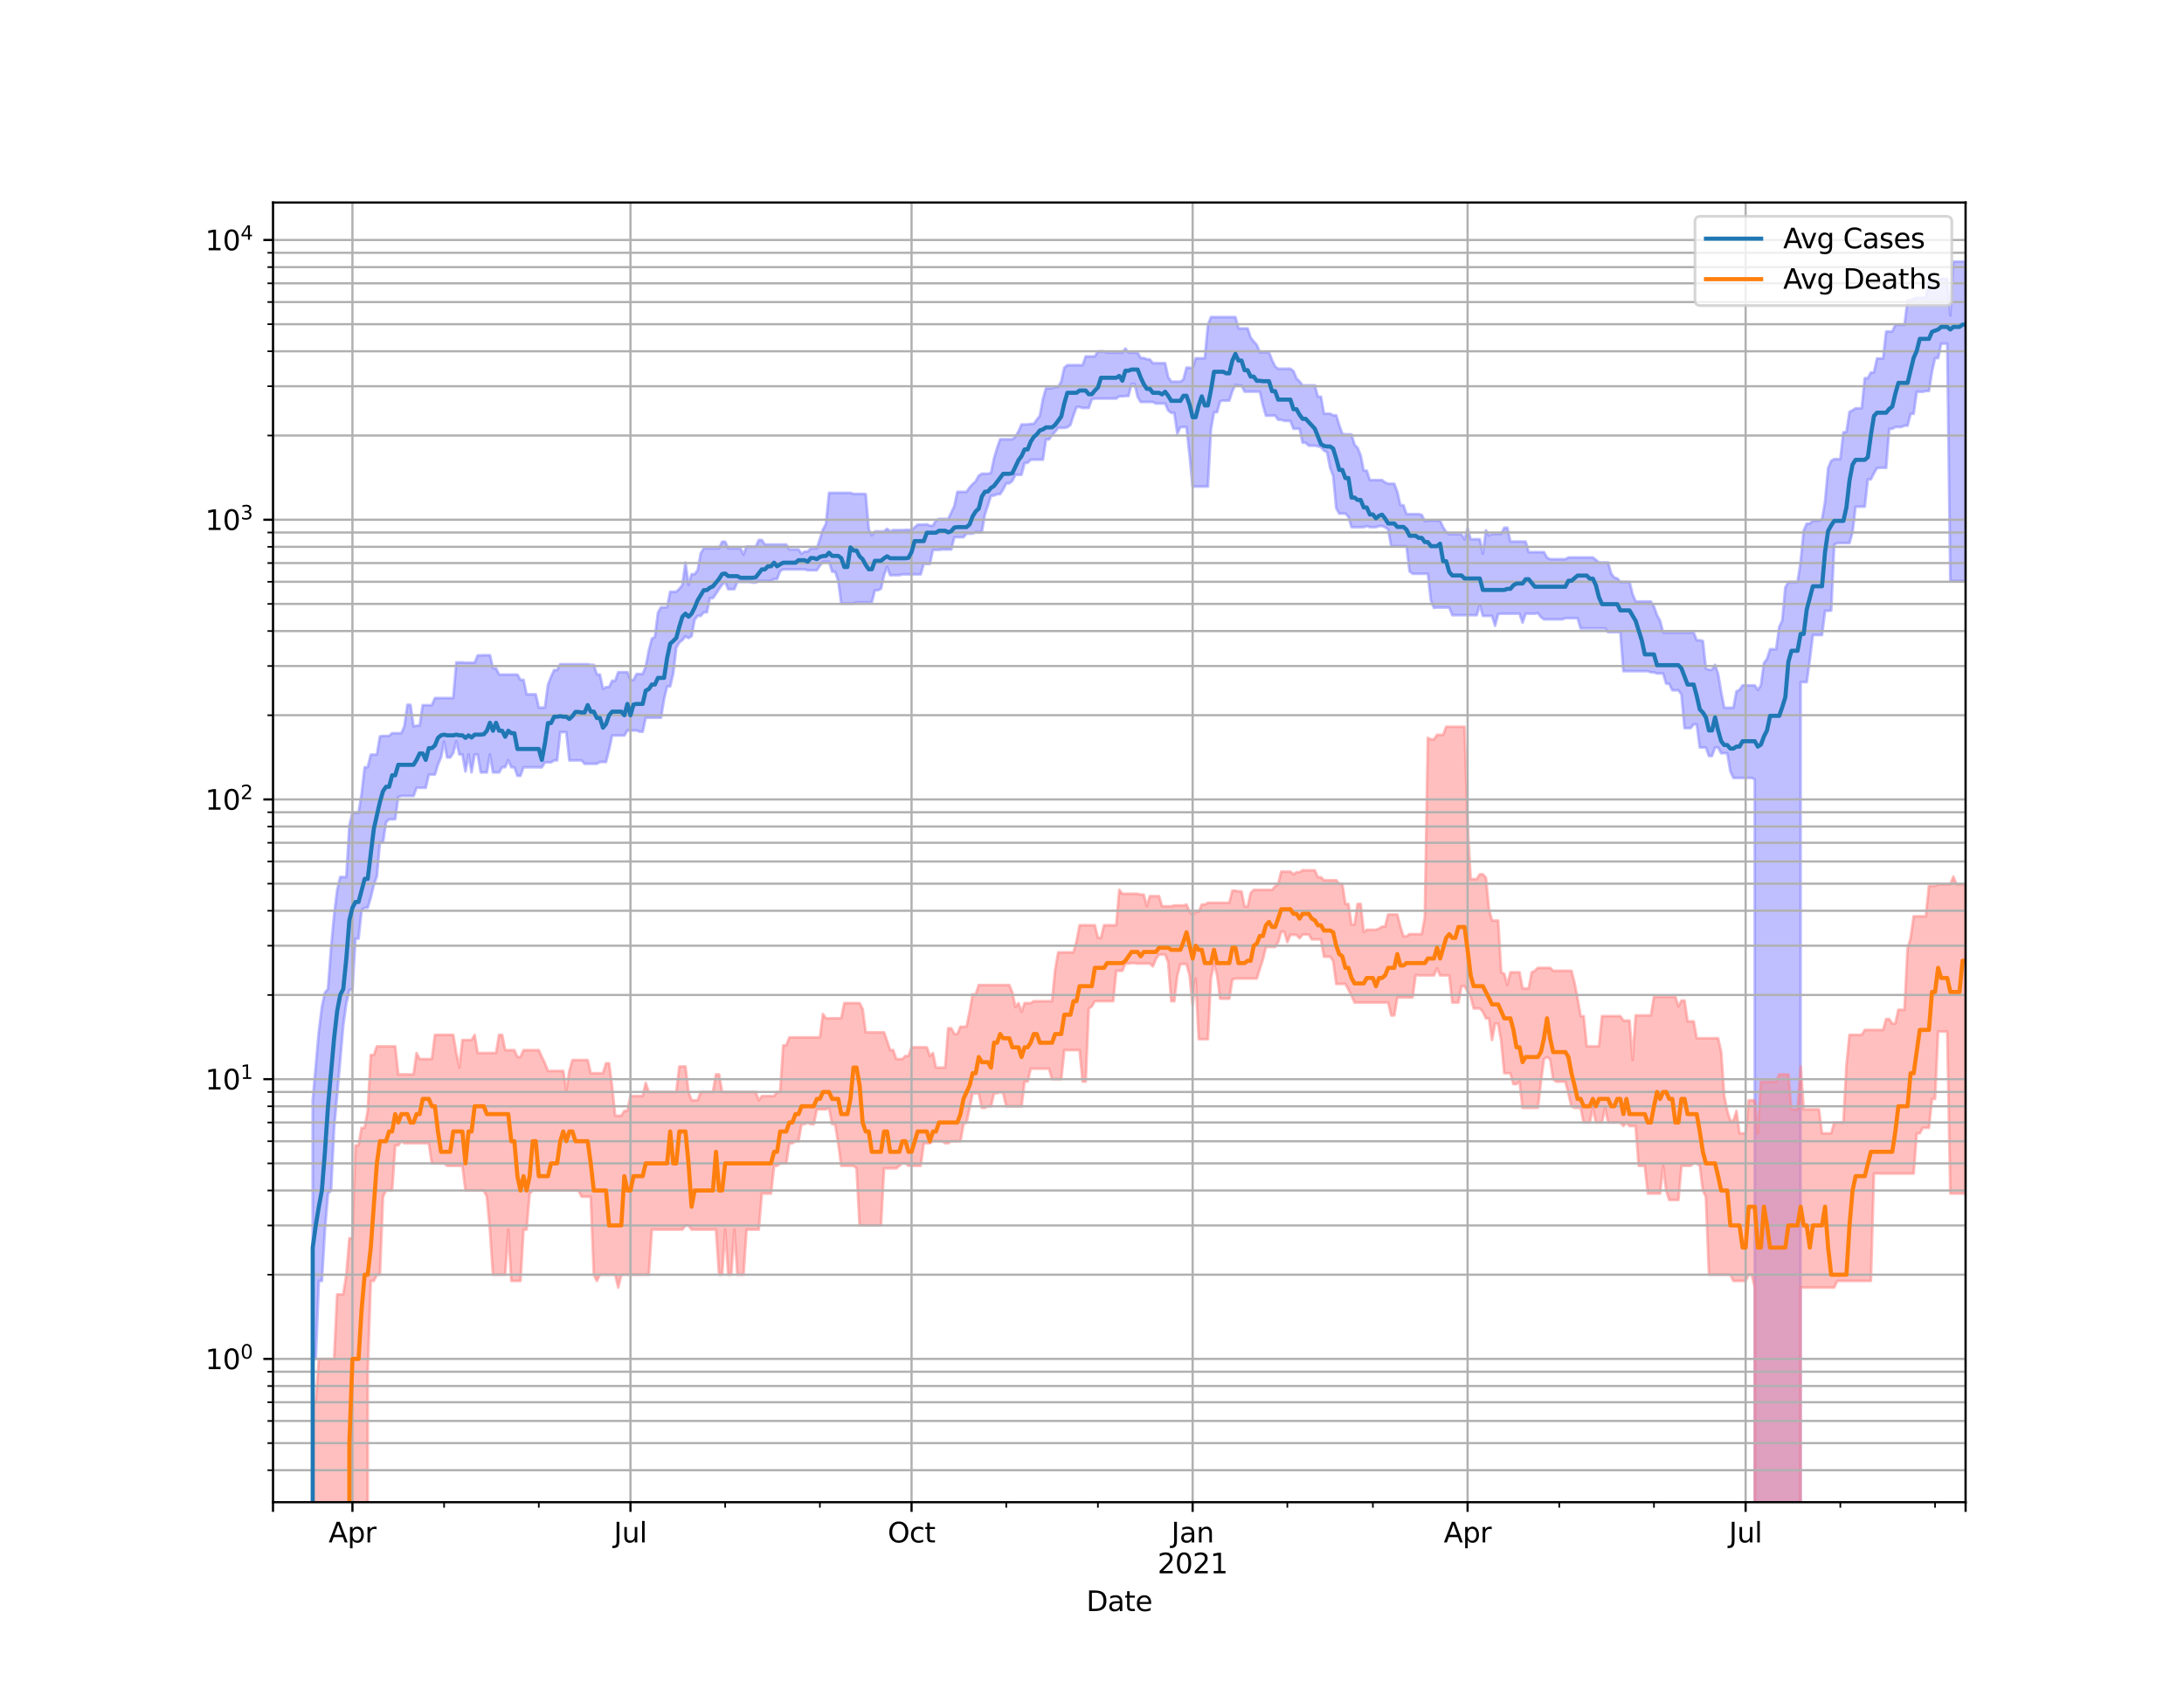 <?xml version="1.0" encoding="utf-8" standalone="no"?>
<!DOCTYPE svg PUBLIC "-//W3C//DTD SVG 1.1//EN"
  "http://www.w3.org/Graphics/SVG/1.1/DTD/svg11.dtd">
<svg height="612pt" version="1.1" viewBox="0 0 792 612" width="792pt" xmlns="http://www.w3.org/2000/svg" xmlns:xlink="http://www.w3.org/1999/xlink">
 <defs>
  <style type="text/css">*{stroke-linecap:butt;stroke-linejoin:round;}</style>
 </defs>
 <g id="figure_1">
  <g id="patch_1">
   <path d="M 0 612 
L 792 612 
L 792 0 
L 0 0 
z
" style="fill:#ffffff;"/>
  </g>
  <g id="axes_1">
   <g id="patch_2">
    <path d="M 99 544.68 
L 712.8 544.68 
L 712.8 73.44 
L 99 73.44 
z
" style="fill:#ffffff;"/>
   </g>
   <g id="PolyCollection_1">
    <path clip-path="url(#p68e2955192)" d="M 99 101919.926 
L 99 101919.926 
L 100.108 101919.926 
L 101.216 101919.926 
L 102.324 101919.926 
L 103.432 101919.926 
L 104.54 101919.926 
L 105.648 101919.926 
L 106.756 101919.926 
L 107.864 101919.926 
L 108.971 101919.926 
L 110.079 101919.926 
L 111.187 101919.926 
L 112.295 101919.926 
L 113.403 398.98 
L 114.511 386.703 
L 115.619 374.031 
L 116.727 365.165 
L 117.835 359.895 
L 118.943 358.618 
L 120.051 343.797 
L 121.159 331.804 
L 122.267 322.851 
L 123.375 318.005 
L 124.483 318.005 
L 125.591 318.005 
L 126.699 299.373 
L 127.806 294.71 
L 128.914 294.71 
L 130.022 294.71 
L 131.13 287.892 
L 132.238 278.214 
L 133.346 278.214 
L 134.454 273.628 
L 135.562 273.628 
L 136.67 273.628 
L 137.778 267.02 
L 138.886 266.863 
L 139.994 266.863 
L 141.102 266.863 
L 142.21 265.856 
L 143.318 265.856 
L 144.426 265.856 
L 145.534 265.856 
L 146.642 263.35 
L 147.749 255.564 
L 148.857 255.564 
L 149.965 263.35 
L 151.073 263.133 
L 152.181 263.133 
L 153.289 255.706 
L 154.397 255.706 
L 155.505 255.706 
L 156.613 255.706 
L 157.721 253.107 
L 158.829 253.107 
L 159.937 253.107 
L 161.045 253.107 
L 162.153 253.107 
L 163.261 253.107 
L 164.369 253.107 
L 165.477 240.221 
L 166.584 240.221 
L 167.692 240.221 
L 168.8 240.306 
L 169.908 240.306 
L 171.016 240.306 
L 172.124 240.306 
L 173.232 237.643 
L 174.34 237.643 
L 175.448 237.563 
L 176.556 237.563 
L 177.664 237.563 
L 178.772 242.31 
L 179.88 242.31 
L 180.988 244.598 
L 182.096 244.598 
L 183.204 244.598 
L 184.312 244.598 
L 185.419 244.598 
L 186.527 244.598 
L 187.635 244.598 
L 188.743 246.514 
L 189.851 246.514 
L 190.959 251.77 
L 192.067 251.77 
L 193.175 251.77 
L 194.283 251.77 
L 195.391 256.566 
L 196.499 256.566 
L 197.607 256.566 
L 198.715 248.277 
L 199.823 245.441 
L 200.931 242.973 
L 202.039 242.973 
L 203.147 240.839 
L 204.255 240.839 
L 205.362 240.839 
L 206.47 240.839 
L 207.578 240.839 
L 208.686 240.839 
L 209.794 240.839 
L 210.902 240.839 
L 212.01 240.839 
L 213.118 240.839 
L 214.226 241.056 
L 215.334 241.056 
L 216.442 244.582 
L 217.55 244.582 
L 218.658 249.776 
L 219.766 249.143 
L 220.874 249.143 
L 221.982 246.845 
L 223.09 246.845 
L 224.197 243.739 
L 225.305 243.739 
L 226.413 243.739 
L 227.521 243.739 
L 228.629 246.547 
L 229.737 246.547 
L 230.845 244.393 
L 231.953 244.393 
L 233.061 244.393 
L 234.169 241.73 
L 235.277 235.915 
L 236.385 231.58 
L 237.493 231.021 
L 238.601 222.156 
L 239.709 220.211 
L 240.817 220.211 
L 241.925 220.211 
L 243.032 214.58 
L 244.14 214.58 
L 245.248 214.58 
L 246.356 213.517 
L 247.464 212.13 
L 248.572 203.981 
L 249.68 212.13 
L 250.788 208.215 
L 251.896 208.215 
L 253.004 206.769 
L 254.112 200.651 
L 255.22 198.824 
L 256.328 198.824 
L 257.436 198.824 
L 258.544 198.824 
L 259.652 198.824 
L 260.76 198.824 
L 261.868 196.426 
L 262.975 196.426 
L 264.083 198.824 
L 265.191 198.824 
L 266.299 198.824 
L 267.407 198.824 
L 268.515 198.824 
L 269.623 201.089 
L 270.731 198.226 
L 271.839 198.226 
L 272.947 198.226 
L 274.055 198.226 
L 275.163 195.812 
L 276.271 195.812 
L 277.379 197.441 
L 278.487 197.441 
L 279.595 197.441 
L 280.703 197.441 
L 281.81 197.441 
L 282.918 197.441 
L 284.026 197.441 
L 285.134 197.441 
L 286.242 199.216 
L 287.35 199.216 
L 288.458 199.216 
L 289.566 199.216 
L 290.674 200.814 
L 291.782 200.004 
L 292.89 200.004 
L 293.998 198.879 
L 295.106 198.879 
L 296.214 198.879 
L 297.322 195.475 
L 298.43 191.985 
L 299.538 189.947 
L 300.645 178.715 
L 301.753 178.715 
L 302.861 178.715 
L 303.969 178.715 
L 305.077 178.715 
L 306.185 178.715 
L 307.293 178.715 
L 308.401 178.715 
L 309.509 179.088 
L 310.617 179.088 
L 311.725 179.088 
L 312.833 179.088 
L 313.941 179.173 
L 315.049 191.98 
L 316.157 194.112 
L 317.265 192.687 
L 318.373 192.687 
L 319.481 192.687 
L 320.588 192.687 
L 321.696 191.752 
L 322.804 192.687 
L 323.912 192.219 
L 325.02 192.219 
L 326.128 192.219 
L 327.236 192.219 
L 328.344 192.147 
L 329.452 192.147 
L 330.56 192.147 
L 331.668 191.223 
L 332.776 190.23 
L 333.884 190.23 
L 334.992 190.23 
L 336.1 190.134 
L 337.208 190.617 
L 338.316 190.617 
L 339.423 188.746 
L 340.531 188.178 
L 341.639 188.178 
L 342.747 188.178 
L 343.855 188.178 
L 344.963 185.833 
L 346.071 183.56 
L 347.179 178.36 
L 348.287 178.36 
L 349.395 178.36 
L 350.503 178.36 
L 351.611 176.75 
L 352.719 175.518 
L 353.827 174.53 
L 354.935 172.494 
L 356.043 171.773 
L 357.151 171.773 
L 358.258 171.773 
L 359.366 171.514 
L 360.474 166.224 
L 361.582 162.483 
L 362.69 159.275 
L 363.798 159.275 
L 364.906 159.275 
L 366.014 159.275 
L 367.122 159.275 
L 368.23 158.351 
L 369.338 156.449 
L 370.446 153.905 
L 371.554 153.905 
L 372.662 153.905 
L 373.77 153.701 
L 374.878 153.683 
L 375.986 152.199 
L 377.094 150.734 
L 378.201 144.717 
L 379.309 140.792 
L 380.417 140.792 
L 381.525 140.792 
L 382.633 140.315 
L 383.741 140.315 
L 384.849 138.353 
L 385.957 133.305 
L 387.065 132.404 
L 388.173 132.404 
L 389.281 132.404 
L 390.389 132.404 
L 391.497 132.404 
L 392.605 132.404 
L 393.713 129.243 
L 394.821 129.243 
L 395.929 129.243 
L 397.036 129.243 
L 398.144 127.417 
L 399.252 127.417 
L 400.36 127.417 
L 401.468 127.866 
L 402.576 127.866 
L 403.684 127.866 
L 404.792 127.866 
L 405.9 127.866 
L 407.008 127.866 
L 408.116 126.406 
L 409.224 127.859 
L 410.332 127.859 
L 411.44 127.859 
L 412.548 127.859 
L 413.656 129.81 
L 414.764 129.81 
L 415.871 130.262 
L 416.979 130.354 
L 418.087 131.689 
L 419.195 131.689 
L 420.303 131.689 
L 421.411 131.689 
L 422.519 131.689 
L 423.627 136.725 
L 424.735 138.39 
L 425.843 138.39 
L 426.951 138.39 
L 428.059 138.39 
L 429.167 137.6 
L 430.275 133.315 
L 431.383 133.315 
L 432.491 133.482 
L 433.599 129.911 
L 434.706 129.911 
L 435.814 129.911 
L 436.922 129.911 
L 438.03 117.862 
L 439.138 114.98 
L 440.246 114.98 
L 441.354 114.98 
L 442.462 114.98 
L 443.57 114.98 
L 444.678 114.98 
L 445.786 114.98 
L 446.894 114.98 
L 448.002 114.98 
L 449.11 119.086 
L 450.218 119.086 
L 451.326 119.086 
L 452.434 119.086 
L 453.542 122.442 
L 454.649 123.809 
L 455.757 125.055 
L 456.865 127.765 
L 457.973 127.765 
L 459.081 127.765 
L 460.189 127.765 
L 461.297 130.558 
L 462.405 132.874 
L 463.513 133.708 
L 464.621 133.708 
L 465.729 133.708 
L 466.837 133.708 
L 467.945 133.708 
L 469.053 134.551 
L 470.161 137.241 
L 471.269 138.3 
L 472.377 139.734 
L 473.484 139.734 
L 474.592 139.734 
L 475.7 139.734 
L 476.808 139.734 
L 477.916 143.844 
L 479.024 143.844 
L 480.132 150.001 
L 481.24 150.001 
L 482.348 150.001 
L 483.456 150.585 
L 484.564 150.585 
L 485.672 154.198 
L 486.78 157.333 
L 487.888 157.497 
L 488.996 157.497 
L 490.104 157.497 
L 491.212 161.283 
L 492.319 162.386 
L 493.427 165.093 
L 494.535 170.668 
L 495.643 170.668 
L 496.751 174.077 
L 497.859 174.077 
L 498.967 174.077 
L 500.075 174.077 
L 501.183 174.077 
L 502.291 174.947 
L 503.399 175.406 
L 504.507 175.406 
L 505.615 175.406 
L 506.723 178.381 
L 507.831 183.187 
L 508.939 183.187 
L 510.047 186.418 
L 511.155 186.418 
L 512.262 186.418 
L 513.37 186.418 
L 514.478 186.418 
L 515.586 186.697 
L 516.694 189.031 
L 517.802 188.791 
L 518.91 188.791 
L 520.018 188.791 
L 521.126 188.791 
L 522.234 188.791 
L 523.342 191.181 
L 524.45 192.911 
L 525.558 193.708 
L 526.666 193.708 
L 527.774 193.708 
L 528.882 193.708 
L 529.99 193.753 
L 531.097 195.532 
L 532.205 191.647 
L 533.313 195.532 
L 534.421 195.532 
L 535.529 195.532 
L 536.637 195.532 
L 537.745 200.79 
L 538.853 192.287 
L 539.961 194.172 
L 541.069 193.604 
L 542.177 193.604 
L 543.285 193.604 
L 544.393 193.604 
L 545.501 191.345 
L 546.609 191.345 
L 547.717 196.368 
L 548.825 196.368 
L 549.932 196.368 
L 551.04 196.368 
L 552.148 196.368 
L 553.256 196.368 
L 554.364 200.205 
L 555.472 200.205 
L 556.58 200.205 
L 557.688 200.205 
L 558.796 200.205 
L 559.904 200.205 
L 561.012 202.212 
L 562.12 202.763 
L 563.228 202.763 
L 564.336 202.763 
L 565.444 202.763 
L 566.552 202.763 
L 567.66 202.763 
L 568.768 202.164 
L 569.875 202.128 
L 570.983 202.128 
L 572.091 202.128 
L 573.199 202.128 
L 574.307 202.128 
L 575.415 202.128 
L 576.523 202.128 
L 577.631 202.128 
L 578.739 203.026 
L 579.847 203.956 
L 580.955 203.956 
L 582.063 203.956 
L 583.171 203.956 
L 584.279 207.974 
L 585.387 209.396 
L 586.495 209.752 
L 587.603 211.013 
L 588.71 211.013 
L 589.818 211.013 
L 590.926 211.013 
L 592.034 215.393 
L 593.142 218.106 
L 594.25 218.106 
L 595.358 218.106 
L 596.466 218.106 
L 597.574 218.106 
L 598.682 218.106 
L 599.79 219.94 
L 600.898 223.055 
L 602.006 225.082 
L 603.114 229.395 
L 604.222 229.395 
L 605.33 229.395 
L 606.438 229.395 
L 607.545 229.395 
L 608.653 229.395 
L 609.761 229.395 
L 610.869 229.395 
L 611.977 229.395 
L 613.085 229.395 
L 614.193 229.395 
L 615.301 232.159 
L 616.409 232.159 
L 617.517 232.409 
L 618.625 242.445 
L 619.733 242.852 
L 620.841 242.852 
L 621.949 241.071 
L 623.057 244.362 
L 624.165 250.962 
L 625.273 256.628 
L 626.381 256.628 
L 627.488 256.628 
L 628.596 256.628 
L 629.704 250.708 
L 630.812 250.168 
L 631.92 248.518 
L 633.028 248.518 
L 634.136 248.518 
L 635.244 248.518 
L 636.352 248.518 
L 637.46 250.168 
L 638.568 248.518 
L 639.676 240.45 
L 640.784 238.927 
L 641.892 235.4 
L 643 235.4 
L 644.108 235.4 
L 645.216 227.367 
L 646.323 224.911 
L 647.431 212.975 
L 648.539 211.058 
L 649.647 211.035 
L 650.755 211.035 
L 651.863 211.035 
L 652.971 203.85 
L 654.079 192.436 
L 655.187 189.878 
L 656.295 189.878 
L 657.403 188.84 
L 658.511 188.84 
L 659.619 188.84 
L 660.727 188.305 
L 661.835 181.938 
L 662.943 169.736 
L 664.051 167.119 
L 665.158 166.481 
L 666.266 166.481 
L 667.374 166.481 
L 668.482 156.782 
L 669.59 156.615 
L 670.698 149.36 
L 671.806 148.766 
L 672.914 148.073 
L 674.022 148.073 
L 675.13 148.073 
L 676.238 137.116 
L 677.346 137.116 
L 678.454 135.067 
L 679.562 135.067 
L 680.67 129.98 
L 681.778 129.98 
L 682.886 129.98 
L 683.994 120.217 
L 685.101 120.217 
L 686.209 120.217 
L 687.317 117.802 
L 688.425 117.802 
L 689.533 117.802 
L 690.641 117.802 
L 691.749 108.888 
L 692.857 108.888 
L 693.965 108.218 
L 695.073 107.943 
L 696.181 107.943 
L 697.289 107.943 
L 698.397 107.943 
L 699.505 101.471 
L 700.613 101.471 
L 701.721 101.471 
L 702.829 101.471 
L 703.936 101.044 
L 705.044 101.044 
L 706.152 101.044 
L 707.26 114.375 
L 708.368 94.86 
L 709.476 94.86 
L 710.584 94.86 
L 711.692 94.86 
L 712.8 94.86 
L 712.8 210.655 
L 712.8 210.655 
L 711.692 210.655 
L 710.584 210.655 
L 709.476 210.655 
L 708.368 210.655 
L 707.26 210.655 
L 706.152 124.599 
L 705.044 124.599 
L 703.936 124.599 
L 702.829 129.85 
L 701.721 129.85 
L 700.613 134.758 
L 699.505 141.767 
L 698.397 141.767 
L 697.289 142.056 
L 696.181 142.056 
L 695.073 142.056 
L 693.965 150.024 
L 692.857 150.024 
L 691.749 154.338 
L 690.641 154.338 
L 689.533 154.814 
L 688.425 154.814 
L 687.317 154.814 
L 686.209 155.484 
L 685.101 155.484 
L 683.994 169.604 
L 682.886 169.604 
L 681.778 169.604 
L 680.67 169.725 
L 679.562 171.604 
L 678.454 173.795 
L 677.346 173.795 
L 676.238 183.698 
L 675.13 183.698 
L 674.022 183.73 
L 672.914 183.734 
L 671.806 192.887 
L 670.698 196.877 
L 669.59 196.877 
L 668.482 196.877 
L 667.374 196.877 
L 666.266 196.877 
L 665.158 197.484 
L 664.051 221.386 
L 662.943 221.47 
L 661.835 221.47 
L 660.727 230.263 
L 659.619 230.263 
L 658.511 230.263 
L 657.403 230.263 
L 656.295 239.205 
L 655.187 247.312 
L 654.079 247.312 
L 652.971 247.312 
L 651.863 101919.926 
L 650.755 101919.926 
L 649.647 101919.926 
L 648.539 101919.926 
L 647.431 101919.926 
L 646.323 101919.926 
L 645.216 101919.926 
L 644.108 101919.926 
L 643 101919.926 
L 641.892 101919.926 
L 640.784 101919.926 
L 639.676 101919.926 
L 638.568 101919.926 
L 637.46 101919.926 
L 636.352 282.62 
L 635.244 282.063 
L 634.136 282.063 
L 633.028 282.063 
L 631.92 282.063 
L 630.812 282.063 
L 629.704 282.063 
L 628.596 282.063 
L 627.488 279.623 
L 626.381 273.113 
L 625.273 273.113 
L 624.165 273.113 
L 623.057 271.025 
L 621.949 271.025 
L 620.841 274.118 
L 619.733 274.118 
L 618.625 271.025 
L 617.517 271.025 
L 616.409 271.025 
L 615.301 262.656 
L 614.193 262.656 
L 613.085 264.006 
L 611.977 264.006 
L 610.869 264.006 
L 609.761 251.77 
L 608.653 250.293 
L 607.545 250.293 
L 606.438 250.293 
L 605.33 247.936 
L 604.222 247.868 
L 603.114 244.205 
L 602.006 244.205 
L 600.898 244.205 
L 599.79 243.786 
L 598.682 243.786 
L 597.574 243.355 
L 596.466 243.355 
L 595.358 243.355 
L 594.25 243.355 
L 593.142 243.355 
L 592.034 243.355 
L 590.926 243.355 
L 589.818 243.355 
L 588.71 243.355 
L 587.603 229.206 
L 586.495 229.206 
L 585.387 229.206 
L 584.279 229.206 
L 583.171 229.206 
L 582.063 227.849 
L 580.955 227.849 
L 579.847 227.849 
L 578.739 227.849 
L 577.631 227.849 
L 576.523 227.849 
L 575.415 227.849 
L 574.307 227.849 
L 573.199 227.849 
L 572.091 224.131 
L 570.983 224.131 
L 569.875 224.131 
L 568.768 224.131 
L 567.66 224.131 
L 566.552 224.569 
L 565.444 224.569 
L 564.336 224.569 
L 563.228 224.569 
L 562.12 224.569 
L 561.012 224.569 
L 559.904 224.569 
L 558.796 223.727 
L 557.688 222.308 
L 556.58 222.508 
L 555.472 222.508 
L 554.364 222.508 
L 553.256 222.508 
L 552.148 225.745 
L 551.04 222.508 
L 549.932 222.508 
L 548.825 222.508 
L 547.717 222.508 
L 546.609 222.508 
L 545.501 222.508 
L 544.393 222.508 
L 543.285 222.623 
L 542.177 226.89 
L 541.069 223.317 
L 539.961 223.317 
L 538.853 223.317 
L 537.745 223.317 
L 536.637 219.199 
L 535.529 223.065 
L 534.421 223.065 
L 533.313 223.065 
L 532.205 223.065 
L 531.097 223.065 
L 529.99 223.065 
L 528.882 223.065 
L 527.774 223.065 
L 526.666 223.065 
L 525.558 220.284 
L 524.45 220.284 
L 523.342 220.284 
L 522.234 220.284 
L 521.126 220.284 
L 520.018 220.393 
L 518.91 217.813 
L 517.802 208.029 
L 516.694 208.029 
L 515.586 208.029 
L 514.478 208.029 
L 513.37 208.029 
L 512.262 208.029 
L 511.155 207.138 
L 510.047 198.077 
L 508.939 198.077 
L 507.831 198.077 
L 506.723 198.077 
L 505.615 198.077 
L 504.507 198.077 
L 503.399 191.947 
L 502.291 191.153 
L 501.183 190.747 
L 500.075 190.747 
L 498.967 191.143 
L 497.859 191.143 
L 496.751 191.143 
L 495.643 190.747 
L 494.535 191.143 
L 493.427 191.143 
L 492.319 191.143 
L 491.212 191.143 
L 490.104 191.143 
L 488.996 187.371 
L 487.888 186.213 
L 486.78 186.213 
L 485.672 186.213 
L 484.564 184.251 
L 483.456 172.528 
L 482.348 169.595 
L 481.24 163.959 
L 480.132 163.372 
L 479.024 162.109 
L 477.916 161.819 
L 476.808 161.586 
L 475.7 161.586 
L 474.592 161.586 
L 473.484 160.519 
L 472.377 160.519 
L 471.269 155.459 
L 470.161 155.459 
L 469.053 155.459 
L 467.945 152.613 
L 466.837 152.613 
L 465.729 152.572 
L 464.621 152.199 
L 463.513 152.199 
L 462.405 150.691 
L 461.297 150.691 
L 460.189 150.691 
L 459.081 150.691 
L 457.973 146.895 
L 456.865 141.99 
L 455.757 141.99 
L 454.649 141.99 
L 453.542 141.99 
L 452.434 141.99 
L 451.326 141.99 
L 450.218 139.761 
L 449.11 139.761 
L 448.002 139.487 
L 446.894 141.862 
L 445.786 145.242 
L 444.678 145.242 
L 443.57 145.242 
L 442.462 145.479 
L 441.354 149.478 
L 440.246 149.478 
L 439.138 155.622 
L 438.03 176.414 
L 436.922 176.414 
L 435.814 176.414 
L 434.706 176.414 
L 433.599 176.414 
L 432.491 176.414 
L 431.383 165.072 
L 430.275 154.855 
L 429.167 154.855 
L 428.059 154.855 
L 426.951 157.229 
L 425.843 149.69 
L 424.735 149.69 
L 423.627 148.83 
L 422.519 146.305 
L 421.411 146.305 
L 420.303 146.305 
L 419.195 146.322 
L 418.087 145.764 
L 416.979 145.764 
L 415.871 145.764 
L 414.764 145.764 
L 413.656 145.764 
L 412.548 143.85 
L 411.44 139.203 
L 410.332 139.203 
L 409.224 143.589 
L 408.116 143.589 
L 407.008 143.732 
L 405.9 143.675 
L 404.792 144.515 
L 403.684 144.515 
L 402.576 144.515 
L 401.468 144.515 
L 400.36 144.515 
L 399.252 144.515 
L 398.144 144.515 
L 397.036 144.515 
L 395.929 144.785 
L 394.821 147.922 
L 393.713 147.922 
L 392.605 147.922 
L 391.497 147.588 
L 390.389 147.588 
L 389.281 150.643 
L 388.173 154.071 
L 387.065 154.939 
L 385.957 155.135 
L 384.849 155.135 
L 383.741 155.135 
L 382.633 156.545 
L 381.525 157.783 
L 380.417 159.341 
L 379.309 159.341 
L 378.201 166.674 
L 377.094 166.674 
L 375.986 166.674 
L 374.878 166.674 
L 373.77 166.674 
L 372.662 167.82 
L 371.554 167.82 
L 370.446 172.146 
L 369.338 172.146 
L 368.23 172.146 
L 367.122 174.364 
L 366.014 175.252 
L 364.906 175.252 
L 363.798 177.479 
L 362.69 179.17 
L 361.582 179.17 
L 360.474 179.712 
L 359.366 179.712 
L 358.258 183.269 
L 357.151 186.566 
L 356.043 192.901 
L 354.935 192.901 
L 353.827 192.901 
L 352.719 193.49 
L 351.611 193.49 
L 350.503 193.49 
L 349.395 194.798 
L 348.287 194.798 
L 347.179 194.798 
L 346.071 194.798 
L 344.963 199.227 
L 343.855 199.227 
L 342.747 199.227 
L 341.639 199.227 
L 340.531 199.379 
L 339.423 199.379 
L 338.316 199.379 
L 337.208 204.479 
L 336.1 204.479 
L 334.992 204.479 
L 333.884 208.256 
L 332.776 208.256 
L 331.668 208.256 
L 330.56 208.256 
L 329.452 208.256 
L 328.344 208.256 
L 327.236 208.256 
L 326.128 208.554 
L 325.02 208.554 
L 323.912 208.554 
L 322.804 208.554 
L 321.696 205.59 
L 320.588 208.492 
L 319.481 213.462 
L 318.373 214.026 
L 317.265 214.026 
L 316.157 218.418 
L 315.049 218.418 
L 313.941 218.418 
L 312.833 218.418 
L 311.725 218.418 
L 310.617 218.418 
L 309.509 218.829 
L 308.401 218.829 
L 307.293 218.829 
L 306.185 218.829 
L 305.077 218.829 
L 303.969 210.574 
L 302.861 207.293 
L 301.753 207.293 
L 300.645 203.644 
L 299.538 203.644 
L 298.43 203.644 
L 297.322 205.124 
L 296.214 206.776 
L 295.106 206.776 
L 293.998 206.776 
L 292.89 206.776 
L 291.782 206.45 
L 290.674 206.45 
L 289.566 206.45 
L 288.458 206.45 
L 287.35 206.45 
L 286.242 206.45 
L 285.134 206.45 
L 284.026 206.45 
L 282.918 207.07 
L 281.81 209.946 
L 280.703 209.946 
L 279.595 210.64 
L 278.487 210.64 
L 277.379 210.64 
L 276.271 210.64 
L 275.163 210.64 
L 274.055 211.235 
L 272.947 211.235 
L 271.839 210.984 
L 270.731 210.984 
L 269.623 210.984 
L 268.515 210.984 
L 267.407 210.984 
L 266.299 213.626 
L 265.191 213.626 
L 264.083 213.649 
L 262.975 210.984 
L 261.868 211.987 
L 260.76 213.54 
L 259.652 215.296 
L 258.544 216.846 
L 257.436 216.846 
L 256.328 222.014 
L 255.22 222.014 
L 254.112 223.307 
L 253.004 223.307 
L 251.896 224.69 
L 250.788 230.675 
L 249.68 231.37 
L 248.572 230.744 
L 247.464 232.087 
L 246.356 232.95 
L 245.248 234.828 
L 244.14 244.19 
L 243.032 248.881 
L 241.925 248.881 
L 240.817 253.453 
L 239.709 260.253 
L 238.601 260.253 
L 237.493 260.253 
L 236.385 260.253 
L 235.277 260.253 
L 234.169 260.253 
L 233.061 265.298 
L 231.953 265.298 
L 230.845 264.871 
L 229.737 264.871 
L 228.629 264.871 
L 227.521 264.871 
L 226.413 266.681 
L 225.305 266.681 
L 224.197 266.681 
L 223.09 266.681 
L 221.982 266.681 
L 220.874 271.866 
L 219.766 276.296 
L 218.658 276.296 
L 217.55 276.296 
L 216.442 276.948 
L 215.334 276.948 
L 214.226 276.948 
L 213.118 276.948 
L 212.01 276.948 
L 210.902 275.717 
L 209.794 275.717 
L 208.686 275.717 
L 207.578 275.717 
L 206.47 275.717 
L 205.362 265.475 
L 204.255 265.475 
L 203.147 265.475 
L 202.039 275.717 
L 200.931 275.717 
L 199.823 276.426 
L 198.715 276.426 
L 197.607 276.426 
L 196.499 278.214 
L 195.391 278.214 
L 194.283 278.214 
L 193.175 278.214 
L 192.067 278.214 
L 190.959 278.214 
L 189.851 278.214 
L 188.743 281.295 
L 187.635 281.295 
L 186.527 278.214 
L 185.419 278.214 
L 184.312 275.622 
L 183.204 278.181 
L 182.096 278.181 
L 180.988 280.079 
L 179.88 280.079 
L 178.772 280.079 
L 177.664 273.567 
L 176.556 280.079 
L 175.448 280.079 
L 174.34 280.079 
L 173.232 273.567 
L 172.124 273.567 
L 171.016 280.079 
L 169.908 273.567 
L 168.8 279.728 
L 167.692 273.536 
L 166.584 273.536 
L 165.477 268.786 
L 164.369 273.022 
L 163.261 274.644 
L 162.153 274.644 
L 161.045 268.895 
L 159.937 274.644 
L 158.829 277.245 
L 157.721 280.862 
L 156.613 280.862 
L 155.505 280.862 
L 154.397 285.635 
L 153.289 285.635 
L 152.181 285.635 
L 151.073 285.635 
L 149.965 288.614 
L 148.857 288.614 
L 147.749 288.614 
L 146.642 288.614 
L 145.534 288.614 
L 144.426 288.958 
L 143.318 297.032 
L 142.21 297.084 
L 141.102 297.084 
L 139.994 298.134 
L 138.886 305.459 
L 137.778 305.459 
L 136.67 317.756 
L 135.562 320.848 
L 134.454 325.44 
L 133.346 329.147 
L 132.238 329.147 
L 131.13 330.015 
L 130.022 340.34 
L 128.914 340.34 
L 127.806 358.618 
L 126.699 359.04 
L 125.591 363.728 
L 124.483 371.712 
L 123.375 384.384 
L 122.267 396.931 
L 121.159 408.941 
L 120.051 431.662 
L 118.943 432.777 
L 117.835 445.828 
L 116.727 464.454 
L 115.619 464.454 
L 114.511 492.727 
L 113.403 492.727 
L 112.295 101919.926 
L 111.187 101919.926 
L 110.079 101919.926 
L 108.971 101919.926 
L 107.864 101919.926 
L 106.756 101919.926 
L 105.648 101919.926 
L 104.54 101919.926 
L 103.432 101919.926 
L 102.324 101919.926 
L 101.216 101919.926 
L 100.108 101919.926 
L 99 101919.926 
z
" style="fill:#8080ff;fill-opacity:0.5;stroke:#8080ff;stroke-opacity:0.5;"/>
   </g>
   <g id="PolyCollection_2">
    <path clip-path="url(#p68e2955192)" d="M 99 101919.926 
L 99 101919.926 
L 100.108 101919.926 
L 101.216 101919.926 
L 102.324 101919.926 
L 103.432 101919.926 
L 104.54 101919.926 
L 105.648 101919.926 
L 106.756 101919.926 
L 107.864 101919.926 
L 108.971 101919.926 
L 110.079 101919.926 
L 111.187 101919.926 
L 112.295 101919.926 
L 113.403 508.439 
L 114.511 508.439 
L 115.619 492.727 
L 116.727 492.727 
L 117.835 492.727 
L 118.943 492.727 
L 120.051 492.727 
L 121.159 492.727 
L 122.267 469.354 
L 123.375 469.354 
L 124.483 469.354 
L 125.591 462.195 
L 126.699 448.975 
L 127.806 448.975 
L 128.914 415.295 
L 130.022 415.295 
L 131.13 408.941 
L 132.238 408.941 
L 133.346 402.813 
L 134.454 382.541 
L 135.562 382.541 
L 136.67 379.406 
L 137.778 379.406 
L 138.886 379.406 
L 139.994 379.406 
L 141.102 379.406 
L 142.21 379.406 
L 143.318 379.406 
L 144.426 389.573 
L 145.534 389.573 
L 146.642 389.573 
L 147.749 389.573 
L 148.857 389.573 
L 149.965 389.573 
L 151.073 381.825 
L 152.181 384.009 
L 153.289 384.009 
L 154.397 384.009 
L 155.505 384.009 
L 156.613 384.009 
L 157.721 375.238 
L 158.829 375.238 
L 159.937 375.238 
L 161.045 375.238 
L 162.153 375.238 
L 163.261 375.238 
L 164.369 375.238 
L 165.477 381.825 
L 166.584 387.102 
L 167.692 377.113 
L 168.8 377.113 
L 169.908 377.113 
L 171.016 377.113 
L 172.124 375.238 
L 173.232 381.825 
L 174.34 381.825 
L 175.448 381.825 
L 176.556 381.825 
L 177.664 381.825 
L 178.772 381.825 
L 179.88 381.825 
L 180.988 375.238 
L 182.096 375.238 
L 183.204 380.772 
L 184.312 380.772 
L 185.419 380.772 
L 186.527 380.772 
L 187.635 383.269 
L 188.743 383.269 
L 189.851 380.772 
L 190.959 380.772 
L 192.067 380.772 
L 193.175 380.772 
L 194.283 380.772 
L 195.391 380.772 
L 196.499 383.269 
L 197.607 385.528 
L 198.715 388.32 
L 199.823 388.32 
L 200.931 388.32 
L 202.039 388.32 
L 203.147 388.32 
L 204.255 388.32 
L 205.362 395.454 
L 206.47 388.32 
L 207.578 384.384 
L 208.686 384.384 
L 209.794 384.384 
L 210.902 384.384 
L 212.01 384.384 
L 213.118 384.384 
L 214.226 389.151 
L 215.334 389.151 
L 216.442 389.151 
L 217.55 389.151 
L 218.658 389.151 
L 219.766 385.528 
L 220.874 385.528 
L 221.982 394.026 
L 223.09 404.564 
L 224.197 404.564 
L 225.305 404.564 
L 226.413 402.813 
L 227.521 402.813 
L 228.629 397.435 
L 229.737 397.435 
L 230.845 397.435 
L 231.953 397.435 
L 233.061 397.435 
L 234.169 392.642 
L 235.277 395.941 
L 236.385 395.941 
L 237.493 395.941 
L 238.601 395.941 
L 239.709 395.941 
L 240.817 395.941 
L 241.925 395.941 
L 243.032 395.941 
L 244.14 395.941 
L 245.248 395.941 
L 246.356 386.703 
L 247.464 386.703 
L 248.572 386.703 
L 249.68 395.941 
L 250.788 398.98 
L 251.896 398.98 
L 253.004 398.98 
L 254.112 395.941 
L 255.22 395.941 
L 256.328 395.941 
L 257.436 395.941 
L 258.544 395.941 
L 259.652 389.573 
L 260.76 389.573 
L 261.868 395.941 
L 262.975 395.941 
L 264.083 395.941 
L 265.191 395.941 
L 266.299 395.941 
L 267.407 395.941 
L 268.515 395.941 
L 269.623 395.941 
L 270.731 395.941 
L 271.839 395.941 
L 272.947 395.941 
L 274.055 395.941 
L 275.163 398.98 
L 276.271 397.435 
L 277.379 397.435 
L 278.487 397.435 
L 279.595 397.435 
L 280.703 397.435 
L 281.81 395.941 
L 282.918 395.941 
L 284.026 379.071 
L 285.134 379.071 
L 286.242 376.165 
L 287.35 376.165 
L 288.458 376.165 
L 289.566 376.165 
L 290.674 376.165 
L 291.782 376.165 
L 292.89 376.165 
L 293.998 376.165 
L 295.106 376.165 
L 296.214 376.165 
L 297.322 376.165 
L 298.43 367.668 
L 299.538 369.241 
L 300.645 369.241 
L 301.753 369.241 
L 302.861 369.241 
L 303.969 369.241 
L 305.077 369.241 
L 306.185 363.728 
L 307.293 363.728 
L 308.401 363.728 
L 309.509 363.728 
L 310.617 363.728 
L 311.725 363.728 
L 312.833 365.901 
L 313.941 374.33 
L 315.049 374.33 
L 316.157 374.33 
L 317.265 374.33 
L 318.373 374.33 
L 319.481 374.33 
L 320.588 374.33 
L 321.696 377.433 
L 322.804 380.772 
L 323.912 380.772 
L 325.02 384.009 
L 326.128 384.009 
L 327.236 384.009 
L 328.344 382.903 
L 329.452 382.903 
L 330.56 379.743 
L 331.668 379.743 
L 332.776 379.743 
L 333.884 379.743 
L 334.992 379.743 
L 336.1 379.743 
L 337.208 382.903 
L 338.316 381.825 
L 339.423 387.102 
L 340.531 387.102 
L 341.639 387.102 
L 342.747 387.102 
L 343.855 372.856 
L 344.963 372.856 
L 346.071 374.933 
L 347.179 374.933 
L 348.287 372.28 
L 349.395 372.28 
L 350.503 372.28 
L 351.611 366.902 
L 352.719 360.548 
L 353.827 360.548 
L 354.935 357.174 
L 356.043 357.174 
L 357.151 357.174 
L 358.258 357.174 
L 359.366 357.174 
L 360.474 357.174 
L 361.582 357.174 
L 362.69 357.174 
L 363.798 357.174 
L 364.906 357.174 
L 366.014 357.174 
L 367.122 359.895 
L 368.23 365.165 
L 369.338 363.728 
L 370.446 366.902 
L 371.554 363.728 
L 372.662 363.728 
L 373.77 363.728 
L 374.878 363.027 
L 375.986 363.027 
L 377.094 363.027 
L 378.201 363.027 
L 379.309 363.027 
L 380.417 363.027 
L 381.525 363.027 
L 382.633 351.649 
L 383.741 345.321 
L 384.849 345.321 
L 385.957 345.321 
L 387.065 345.321 
L 388.173 345.321 
L 389.281 345.321 
L 390.389 341.321 
L 391.497 335.492 
L 392.605 335.492 
L 393.713 335.492 
L 394.821 335.492 
L 395.929 335.492 
L 397.036 335.492 
L 398.144 340.064 
L 399.252 340.064 
L 400.36 335.492 
L 401.468 335.492 
L 402.576 335.492 
L 403.684 335.492 
L 404.792 335.492 
L 405.9 322.665 
L 407.008 324.079 
L 408.116 324.079 
L 409.224 324.079 
L 410.332 324.079 
L 411.44 324.079 
L 412.548 324.079 
L 413.656 324.367 
L 414.764 324.367 
L 415.871 328.613 
L 416.979 324.949 
L 418.087 324.949 
L 419.195 324.949 
L 420.303 324.949 
L 421.411 328.613 
L 422.519 328.613 
L 423.627 328.613 
L 424.735 328.613 
L 425.843 328.296 
L 426.951 328.296 
L 428.059 328.296 
L 429.167 328.296 
L 430.275 327.981 
L 431.383 330.567 
L 432.491 331.69 
L 433.599 330.567 
L 434.706 330.567 
L 435.814 327.981 
L 436.922 327.981 
L 438.03 327.358 
L 439.138 327.358 
L 440.246 327.358 
L 441.354 327.358 
L 442.462 327.358 
L 443.57 327.358 
L 444.678 327.358 
L 445.786 327.358 
L 446.894 322.944 
L 448.002 322.944 
L 449.11 323.225 
L 450.218 323.225 
L 451.326 328.72 
L 452.434 328.72 
L 453.542 323.792 
L 454.649 322.665 
L 455.757 322.665 
L 456.865 322.665 
L 457.973 322.665 
L 459.081 322.665 
L 460.189 322.665 
L 461.297 322.665 
L 462.405 321.386 
L 463.513 320.582 
L 464.621 316.047 
L 465.729 316.047 
L 466.837 316.047 
L 467.945 316.047 
L 469.053 317.016 
L 470.161 316.287 
L 471.269 316.287 
L 472.377 315.571 
L 473.484 315.571 
L 474.592 315.571 
L 475.7 315.571 
L 476.808 315.571 
L 477.916 318.089 
L 479.024 318.089 
L 480.132 319.189 
L 481.24 319.189 
L 482.348 319.189 
L 483.456 319.189 
L 484.564 319.189 
L 485.672 320.494 
L 486.78 320.494 
L 487.888 327.772 
L 488.996 327.772 
L 490.104 335.245 
L 491.212 335.245 
L 492.319 327.772 
L 493.427 327.772 
L 494.535 337.915 
L 495.643 337.135 
L 496.751 337.135 
L 497.859 337.135 
L 498.967 337.135 
L 500.075 336.751 
L 501.183 335.991 
L 502.291 335.991 
L 503.399 331.577 
L 504.507 331.577 
L 505.615 331.577 
L 506.723 331.577 
L 507.831 335.991 
L 508.939 339.517 
L 510.047 339.517 
L 511.155 338.709 
L 512.262 338.709 
L 513.37 338.709 
L 514.478 338.709 
L 515.586 338.709 
L 516.694 332.61 
L 517.802 267.548 
L 518.91 268.109 
L 520.018 268.109 
L 521.126 266.447 
L 522.234 266.447 
L 523.342 266.447 
L 524.45 263.519 
L 525.558 263.519 
L 526.666 263.519 
L 527.774 263.519 
L 528.882 263.519 
L 529.99 263.519 
L 531.097 263.519 
L 532.205 298.992 
L 533.313 318.763 
L 534.421 318.763 
L 535.529 318.763 
L 536.637 317.016 
L 537.745 317.016 
L 538.853 318.256 
L 539.961 329.688 
L 541.069 333.788 
L 542.177 333.788 
L 543.285 333.788 
L 544.393 352.553 
L 545.501 353.105 
L 546.609 357.174 
L 547.717 352.553 
L 548.825 352.553 
L 549.932 352.553 
L 551.04 352.553 
L 552.148 358.409 
L 553.256 358.409 
L 554.364 358.409 
L 555.472 352.553 
L 556.58 352.008 
L 557.688 350.938 
L 558.796 350.938 
L 559.904 350.938 
L 561.012 350.938 
L 562.12 350.938 
L 563.228 352.008 
L 564.336 352.008 
L 565.444 352.008 
L 566.552 352.008 
L 567.66 352.008 
L 568.768 352.008 
L 569.875 352.008 
L 570.983 356.369 
L 572.091 362.109 
L 573.199 368.448 
L 574.307 368.448 
L 575.415 379.406 
L 576.523 379.406 
L 577.631 379.406 
L 578.739 379.406 
L 579.847 379.406 
L 580.955 368.448 
L 582.063 368.448 
L 583.171 368.448 
L 584.279 368.448 
L 585.387 368.448 
L 586.495 368.448 
L 587.603 368.448 
L 588.71 370.05 
L 589.818 370.05 
L 590.926 370.05 
L 592.034 384.384 
L 593.142 368.186 
L 594.25 368.186 
L 595.358 368.186 
L 596.466 368.186 
L 597.574 368.186 
L 598.682 368.186 
L 599.79 361.433 
L 600.898 361.433 
L 602.006 361.433 
L 603.114 361.433 
L 604.222 361.433 
L 605.33 361.433 
L 606.438 361.433 
L 607.545 361.433 
L 608.653 364.922 
L 609.761 362.796 
L 610.869 362.796 
L 611.977 370.322 
L 613.085 370.322 
L 614.193 370.322 
L 615.301 376.479 
L 616.409 376.479 
L 617.517 376.479 
L 618.625 376.479 
L 619.733 376.479 
L 620.841 376.479 
L 621.949 376.479 
L 623.057 376.479 
L 624.165 381.471 
L 625.273 397.435 
L 626.381 402.813 
L 627.488 406.387 
L 628.596 406.387 
L 629.704 402.813 
L 630.812 410.959 
L 631.92 410.959 
L 633.028 410.959 
L 634.136 398.98 
L 635.244 398.98 
L 636.352 398.98 
L 637.46 410.959 
L 638.568 392.19 
L 639.676 392.19 
L 640.784 392.19 
L 641.892 392.19 
L 643 392.19 
L 644.108 392.19 
L 645.216 389.573 
L 646.323 389.573 
L 647.431 389.573 
L 648.539 389.573 
L 649.647 402.245 
L 650.755 402.245 
L 651.863 402.245 
L 652.971 386.703 
L 654.079 402.245 
L 655.187 402.245 
L 656.295 402.245 
L 657.403 402.245 
L 658.511 402.245 
L 659.619 402.245 
L 660.727 410.959 
L 661.835 410.959 
L 662.943 410.959 
L 664.051 410.959 
L 665.158 407.011 
L 666.266 407.011 
L 667.374 407.011 
L 668.482 407.011 
L 669.59 386.308 
L 670.698 375.238 
L 671.806 375.238 
L 672.914 375.238 
L 674.022 375.238 
L 675.13 375.238 
L 676.238 373.44 
L 677.346 373.44 
L 678.454 373.44 
L 679.562 373.44 
L 680.67 373.44 
L 681.778 373.44 
L 682.886 373.44 
L 683.994 369.509 
L 685.101 369.509 
L 686.209 371.151 
L 687.317 371.151 
L 688.425 366.149 
L 689.533 366.149 
L 690.641 366.149 
L 691.749 344.098 
L 692.857 340.202 
L 693.965 332.263 
L 695.073 332.263 
L 696.181 332.263 
L 697.289 332.263 
L 698.397 332.263 
L 699.505 321.206 
L 700.613 321.206 
L 701.721 321.206 
L 702.829 320.671 
L 703.936 320.671 
L 705.044 320.671 
L 706.152 320.671 
L 707.26 320.671 
L 708.368 317.839 
L 709.476 320.671 
L 710.584 320.671 
L 711.692 320.671 
L 712.8 320.671 
L 712.8 432.777 
L 712.8 432.777 
L 711.692 432.777 
L 710.584 432.777 
L 709.476 432.777 
L 708.368 432.777 
L 707.26 432.777 
L 706.152 374.031 
L 705.044 374.031 
L 703.936 374.031 
L 702.829 374.031 
L 701.721 398.459 
L 700.613 398.459 
L 699.505 408.941 
L 698.397 408.941 
L 697.289 408.941 
L 696.181 410.959 
L 695.073 410.959 
L 693.965 425.506 
L 692.857 425.506 
L 691.749 425.506 
L 690.641 425.506 
L 689.533 425.506 
L 688.425 425.506 
L 687.317 425.506 
L 686.209 425.506 
L 685.101 425.506 
L 683.994 425.506 
L 682.886 425.506 
L 681.778 425.506 
L 680.67 425.506 
L 679.562 425.506 
L 678.454 464.454 
L 677.346 464.454 
L 676.238 464.454 
L 675.13 464.454 
L 674.022 464.454 
L 672.914 464.454 
L 671.806 464.454 
L 670.698 464.454 
L 669.59 464.454 
L 668.482 464.454 
L 667.374 464.454 
L 666.266 464.454 
L 665.158 466.836 
L 664.051 466.836 
L 662.943 466.836 
L 661.835 466.836 
L 660.727 466.836 
L 659.619 466.836 
L 658.511 466.836 
L 657.403 466.836 
L 656.295 466.836 
L 655.187 466.836 
L 654.079 466.836 
L 652.971 466.836 
L 651.863 101919.926 
L 650.755 101919.926 
L 649.647 101919.926 
L 648.539 101919.926 
L 647.431 101919.926 
L 646.323 101919.926 
L 645.216 101919.926 
L 644.108 101919.926 
L 643 101919.926 
L 641.892 101919.926 
L 640.784 101919.926 
L 639.676 101919.926 
L 638.568 101919.926 
L 637.46 101919.926 
L 636.352 466.836 
L 635.244 462.195 
L 634.136 462.195 
L 633.028 464.454 
L 631.92 464.454 
L 630.812 464.454 
L 629.704 464.454 
L 628.596 464.454 
L 627.488 462.195 
L 626.381 462.195 
L 625.273 462.195 
L 624.165 462.195 
L 623.057 462.195 
L 621.949 462.195 
L 620.841 462.195 
L 619.733 462.195 
L 618.625 433.922 
L 617.517 431.662 
L 616.409 422.723 
L 615.301 421.833 
L 614.193 421.833 
L 613.085 422.723 
L 611.977 422.723 
L 610.869 422.723 
L 609.761 422.723 
L 608.653 435.096 
L 607.545 435.096 
L 606.438 435.096 
L 605.33 435.096 
L 604.222 431.662 
L 603.114 422.723 
L 602.006 432.777 
L 600.898 432.777 
L 599.79 432.777 
L 598.682 432.777 
L 597.574 432.777 
L 596.466 422.723 
L 595.358 422.723 
L 594.25 422.723 
L 593.142 408.288 
L 592.034 408.288 
L 590.926 408.288 
L 589.818 407.011 
L 588.71 408.288 
L 587.603 407.011 
L 586.495 407.011 
L 585.387 407.011 
L 584.279 407.011 
L 583.171 407.011 
L 582.063 401.684 
L 580.955 407.011 
L 579.847 407.011 
L 578.739 407.011 
L 577.631 401.684 
L 576.523 407.011 
L 575.415 407.011 
L 574.307 407.011 
L 573.199 401.684 
L 572.091 401.684 
L 570.983 401.684 
L 569.875 401.129 
L 568.768 396.433 
L 567.66 392.19 
L 566.552 392.19 
L 565.444 392.19 
L 564.336 392.19 
L 563.228 391.3 
L 562.12 384.009 
L 561.012 383.269 
L 559.904 384.009 
L 558.796 392.19 
L 557.688 401.684 
L 556.58 401.684 
L 555.472 401.684 
L 554.364 401.684 
L 553.256 401.684 
L 552.148 401.684 
L 551.04 392.19 
L 549.932 393.098 
L 548.825 393.098 
L 547.717 389.151 
L 546.609 389.151 
L 545.501 389.151 
L 544.393 377.433 
L 543.285 371.151 
L 542.177 371.151 
L 541.069 377.113 
L 539.961 369.241 
L 538.853 369.241 
L 537.745 366.902 
L 536.637 365.654 
L 535.529 365.654 
L 534.421 365.654 
L 533.313 361.433 
L 532.205 359.465 
L 531.097 357.582 
L 529.99 357.582 
L 528.882 363.493 
L 527.774 363.493 
L 526.666 363.493 
L 525.558 353.664 
L 524.45 353.664 
L 523.342 353.664 
L 522.234 353.664 
L 521.126 351.115 
L 520.018 353.664 
L 518.91 353.664 
L 517.802 353.664 
L 516.694 353.664 
L 515.586 353.664 
L 514.478 353.664 
L 513.37 353.477 
L 512.262 361.657 
L 511.155 361.657 
L 510.047 361.657 
L 508.939 361.657 
L 507.831 361.657 
L 506.723 361.657 
L 505.615 368.186 
L 504.507 368.186 
L 503.399 363.493 
L 502.291 363.493 
L 501.183 363.493 
L 500.075 363.493 
L 498.967 363.493 
L 497.859 363.493 
L 496.751 363.493 
L 495.643 363.493 
L 494.535 363.493 
L 493.427 363.493 
L 492.319 363.493 
L 491.212 363.493 
L 490.104 360.988 
L 488.996 358.829 
L 487.888 356.77 
L 486.78 356.77 
L 485.672 356.77 
L 484.564 356.77 
L 483.456 348.372 
L 482.348 346.9 
L 481.24 346.9 
L 480.132 346.9 
L 479.024 340.618 
L 477.916 340.618 
L 476.808 340.618 
L 475.7 340.618 
L 474.592 338.842 
L 473.484 338.842 
L 472.377 338.842 
L 471.269 340.202 
L 470.161 338.977 
L 469.053 338.977 
L 467.945 338.977 
L 466.837 341.605 
L 465.729 337.784 
L 464.621 337.784 
L 463.513 341.605 
L 462.405 343.35 
L 461.297 343.35 
L 460.189 343.35 
L 459.081 343.35 
L 457.973 347.876 
L 456.865 351.292 
L 455.757 354.803 
L 454.649 354.803 
L 453.542 354.803 
L 452.434 354.803 
L 451.326 354.803 
L 450.218 354.803 
L 449.11 354.803 
L 448.002 354.803 
L 446.894 355.189 
L 445.786 362.109 
L 444.678 362.109 
L 443.57 362.109 
L 442.462 362.109 
L 441.354 353.477 
L 440.246 349.551 
L 439.138 354.611 
L 438.03 376.795 
L 436.922 376.795 
L 435.814 376.795 
L 434.706 376.795 
L 433.599 354.803 
L 432.491 364.44 
L 431.383 353.664 
L 430.275 349.551 
L 429.167 349.551 
L 428.059 349.551 
L 426.951 353.664 
L 425.843 363.027 
L 424.735 363.027 
L 423.627 348.873 
L 422.519 346.104 
L 421.411 346.104 
L 420.303 346.104 
L 419.195 347.712 
L 418.087 350.413 
L 416.979 349.38 
L 415.871 349.38 
L 414.764 349.38 
L 413.656 349.38 
L 412.548 349.38 
L 411.44 349.211 
L 410.332 349.211 
L 409.224 349.38 
L 408.116 349.38 
L 407.008 352.008 
L 405.9 352.008 
L 404.792 352.008 
L 403.684 363.027 
L 402.576 363.027 
L 401.468 363.027 
L 400.36 363.027 
L 399.252 363.027 
L 398.144 363.027 
L 397.036 363.027 
L 395.929 364.922 
L 394.821 365.654 
L 393.713 392.19 
L 392.605 392.19 
L 391.497 380.772 
L 390.389 380.772 
L 389.281 380.772 
L 388.173 380.772 
L 387.065 380.772 
L 385.957 380.772 
L 384.849 391.3 
L 383.741 391.3 
L 382.633 391.3 
L 381.525 391.3 
L 380.417 387.504 
L 379.309 387.504 
L 378.201 387.504 
L 377.094 387.504 
L 375.986 387.504 
L 374.878 387.504 
L 373.77 387.504 
L 372.662 392.19 
L 371.554 392.19 
L 370.446 401.129 
L 369.338 401.129 
L 368.23 401.129 
L 367.122 401.129 
L 366.014 401.129 
L 364.906 401.129 
L 363.798 396.433 
L 362.69 395.941 
L 361.582 396.433 
L 360.474 396.433 
L 359.366 401.129 
L 358.258 401.129 
L 357.151 401.684 
L 356.043 401.684 
L 354.935 396.433 
L 353.827 396.433 
L 352.719 396.433 
L 351.611 401.684 
L 350.503 407.011 
L 349.395 407.645 
L 348.287 413.802 
L 347.179 413.802 
L 346.071 413.802 
L 344.963 413.802 
L 343.855 414.542 
L 342.747 414.542 
L 341.639 413.802 
L 340.531 413.802 
L 339.423 413.802 
L 338.316 413.802 
L 337.208 414.542 
L 336.1 414.542 
L 334.992 414.542 
L 333.884 422.723 
L 332.776 422.723 
L 331.668 422.723 
L 330.56 422.723 
L 329.452 422.723 
L 328.344 421.833 
L 327.236 421.833 
L 326.128 422.723 
L 325.02 423.631 
L 323.912 423.631 
L 322.804 423.631 
L 321.696 423.631 
L 320.588 423.631 
L 319.481 444.334 
L 318.373 444.334 
L 317.265 444.334 
L 316.157 444.334 
L 315.049 444.334 
L 313.941 444.334 
L 312.833 444.334 
L 311.725 444.334 
L 310.617 423.631 
L 309.509 422.723 
L 308.401 422.723 
L 307.293 422.723 
L 306.185 422.723 
L 305.077 422.723 
L 303.969 414.542 
L 302.861 407.645 
L 301.753 407.645 
L 300.645 401.684 
L 299.538 402.245 
L 298.43 402.245 
L 297.322 402.245 
L 296.214 402.245 
L 295.106 407.645 
L 293.998 407.645 
L 292.89 407.011 
L 291.782 407.645 
L 290.674 407.645 
L 289.566 413.802 
L 288.458 413.802 
L 287.35 414.542 
L 286.242 414.542 
L 285.134 421.833 
L 284.026 421.833 
L 282.918 421.833 
L 281.81 422.723 
L 280.703 422.723 
L 279.595 432.777 
L 278.487 432.777 
L 277.379 432.777 
L 276.271 432.777 
L 275.163 445.828 
L 274.055 445.828 
L 272.947 445.828 
L 271.839 445.828 
L 270.731 445.828 
L 269.623 462.195 
L 268.515 462.195 
L 267.407 462.195 
L 266.299 445.828 
L 265.191 462.195 
L 264.083 462.195 
L 262.975 445.828 
L 261.868 462.195 
L 260.76 462.195 
L 259.652 445.828 
L 258.544 445.828 
L 257.436 445.828 
L 256.328 445.828 
L 255.22 445.828 
L 254.112 445.828 
L 253.004 445.828 
L 251.896 445.828 
L 250.788 445.828 
L 249.68 444.334 
L 248.572 444.334 
L 247.464 445.828 
L 246.356 445.828 
L 245.248 445.828 
L 244.14 445.828 
L 243.032 445.828 
L 241.925 445.828 
L 240.817 445.828 
L 239.709 445.828 
L 238.601 445.828 
L 237.493 445.828 
L 236.385 445.828 
L 235.277 462.195 
L 234.169 462.195 
L 233.061 462.195 
L 231.953 462.195 
L 230.845 462.195 
L 229.737 462.195 
L 228.629 462.195 
L 227.521 462.195 
L 226.413 462.195 
L 225.305 462.195 
L 224.197 466.836 
L 223.09 462.195 
L 221.982 462.195 
L 220.874 462.195 
L 219.766 462.195 
L 218.658 462.195 
L 217.55 462.195 
L 216.442 464.454 
L 215.334 462.195 
L 214.226 433.922 
L 213.118 433.922 
L 212.01 433.922 
L 210.902 433.922 
L 209.794 431.662 
L 208.686 431.662 
L 207.578 431.662 
L 206.47 431.662 
L 205.362 431.662 
L 204.255 431.662 
L 203.147 431.662 
L 202.039 431.662 
L 200.931 431.662 
L 199.823 431.662 
L 198.715 431.662 
L 197.607 431.662 
L 196.499 431.662 
L 195.391 431.662 
L 194.283 431.662 
L 193.175 431.662 
L 192.067 432.777 
L 190.959 445.828 
L 189.851 445.828 
L 188.743 464.454 
L 187.635 464.454 
L 186.527 464.454 
L 185.419 464.454 
L 184.312 445.828 
L 183.204 462.195 
L 182.096 462.195 
L 180.988 462.195 
L 179.88 462.195 
L 178.772 462.195 
L 177.664 445.828 
L 176.556 433.922 
L 175.448 431.662 
L 174.34 431.662 
L 173.232 431.662 
L 172.124 431.662 
L 171.016 431.662 
L 169.908 431.662 
L 168.8 431.662 
L 167.692 422.723 
L 166.584 422.723 
L 165.477 422.723 
L 164.369 422.723 
L 163.261 422.723 
L 162.153 422.723 
L 161.045 421.833 
L 159.937 421.833 
L 158.829 421.833 
L 157.721 421.833 
L 156.613 421.833 
L 155.505 414.542 
L 154.397 414.542 
L 153.289 414.542 
L 152.181 414.542 
L 151.073 414.542 
L 149.965 414.542 
L 148.857 414.542 
L 147.749 414.542 
L 146.642 414.542 
L 145.534 413.802 
L 144.426 415.295 
L 143.318 415.295 
L 142.21 431.662 
L 141.102 431.662 
L 139.994 431.662 
L 138.886 433.922 
L 137.778 462.195 
L 136.67 462.195 
L 135.562 464.454 
L 134.454 464.454 
L 133.346 497.368 
L 132.238 101919.926 
L 131.13 101919.926 
L 130.022 101919.926 
L 128.914 101919.926 
L 127.806 101919.926 
L 126.699 101919.926 
L 125.591 101919.926 
L 124.483 101919.926 
L 123.375 101919.926 
L 122.267 101919.926 
L 121.159 101919.926 
L 120.051 101919.926 
L 118.943 101919.926 
L 117.835 101919.926 
L 116.727 101919.926 
L 115.619 101919.926 
L 114.511 101919.926 
L 113.403 101919.926 
L 112.295 101919.926 
L 111.187 101919.926 
L 110.079 101919.926 
L 108.971 101919.926 
L 107.864 101919.926 
L 106.756 101919.926 
L 105.648 101919.926 
L 104.54 101919.926 
L 103.432 101919.926 
L 102.324 101919.926 
L 101.216 101919.926 
L 100.108 101919.926 
L 99 101919.926 
z
" style="fill:#ff8080;fill-opacity:0.5;stroke:#ff8080;stroke-opacity:0.5;"/>
   </g>
   <g id="matplotlib.axis_1">
    <g id="xtick_1">
     <g id="line2d_1">
      <path clip-path="url(#p68e2955192)" d="M 99 544.68 
L 99 73.44 
" style="fill:none;stroke:#b0b0b0;stroke-linecap:square;stroke-width:0.8;"/>
     </g>
     <g id="line2d_2">
      <defs>
       <path d="M 0 0 
L 0 3.5 
" id="m4abed1d830" style="stroke:#000000;stroke-width:0.8;"/>
      </defs>
      <g>
       <use style="stroke:#000000;stroke-width:0.8;" x="99" xlink:href="#m4abed1d830" y="544.68"/>
      </g>
     </g>
    </g>
    <g id="xtick_2">
     <g id="line2d_3">
      <path clip-path="url(#p68e2955192)" d="M 127.806 544.68 
L 127.806 73.44 
" style="fill:none;stroke:#b0b0b0;stroke-linecap:square;stroke-width:0.8;"/>
     </g>
     <g id="line2d_4">
      <g>
       <use style="stroke:#000000;stroke-width:0.8;" x="127.806" xlink:href="#m4abed1d830" y="544.68"/>
      </g>
     </g>
     <g id="text_1">
      <!-- Apr -->
      <g transform="translate(119.156 559.278)scale(0.1 -0.1)">
       <defs>
        <path d="M 2188 4044 
L 1331 1722 
L 3047 1722 
L 2188 4044 
z
M 1831 4666 
L 2547 4666 
L 4325 0 
L 3669 0 
L 3244 1197 
L 1141 1197 
L 716 0 
L 50 0 
L 1831 4666 
z
" id="DejaVuSans-41" transform="scale(0.016)"/>
        <path d="M 1159 525 
L 1159 -1331 
L 581 -1331 
L 581 3500 
L 1159 3500 
L 1159 2969 
Q 1341 3281 1617 3432 
Q 1894 3584 2278 3584 
Q 2916 3584 3314 3078 
Q 3713 2572 3713 1747 
Q 3713 922 3314 415 
Q 2916 -91 2278 -91 
Q 1894 -91 1617 61 
Q 1341 213 1159 525 
z
M 3116 1747 
Q 3116 2381 2855 2742 
Q 2594 3103 2138 3103 
Q 1681 3103 1420 2742 
Q 1159 2381 1159 1747 
Q 1159 1113 1420 752 
Q 1681 391 2138 391 
Q 2594 391 2855 752 
Q 3116 1113 3116 1747 
z
" id="DejaVuSans-70" transform="scale(0.016)"/>
        <path d="M 2631 2963 
Q 2534 3019 2420 3045 
Q 2306 3072 2169 3072 
Q 1681 3072 1420 2755 
Q 1159 2438 1159 1844 
L 1159 0 
L 581 0 
L 581 3500 
L 1159 3500 
L 1159 2956 
Q 1341 3275 1631 3429 
Q 1922 3584 2338 3584 
Q 2397 3584 2469 3576 
Q 2541 3569 2628 3553 
L 2631 2963 
z
" id="DejaVuSans-72" transform="scale(0.016)"/>
       </defs>
       <use xlink:href="#DejaVuSans-41"/>
       <use x="68.408" xlink:href="#DejaVuSans-70"/>
       <use x="131.885" xlink:href="#DejaVuSans-72"/>
      </g>
     </g>
    </g>
    <g id="xtick_3">
     <g id="line2d_5">
      <path clip-path="url(#p68e2955192)" d="M 228.629 544.68 
L 228.629 73.44 
" style="fill:none;stroke:#b0b0b0;stroke-linecap:square;stroke-width:0.8;"/>
     </g>
     <g id="line2d_6">
      <g>
       <use style="stroke:#000000;stroke-width:0.8;" x="228.629" xlink:href="#m4abed1d830" y="544.68"/>
      </g>
     </g>
     <g id="text_2">
      <!-- Jul -->
      <g transform="translate(222.596 559.278)scale(0.1 -0.1)">
       <defs>
        <path d="M 628 4666 
L 1259 4666 
L 1259 325 
Q 1259 -519 939 -900 
Q 619 -1281 -91 -1281 
L -331 -1281 
L -331 -750 
L -134 -750 
Q 284 -750 456 -515 
Q 628 -281 628 325 
L 628 4666 
z
" id="DejaVuSans-4a" transform="scale(0.016)"/>
        <path d="M 544 1381 
L 544 3500 
L 1119 3500 
L 1119 1403 
Q 1119 906 1312 657 
Q 1506 409 1894 409 
Q 2359 409 2629 706 
Q 2900 1003 2900 1516 
L 2900 3500 
L 3475 3500 
L 3475 0 
L 2900 0 
L 2900 538 
Q 2691 219 2414 64 
Q 2138 -91 1772 -91 
Q 1169 -91 856 284 
Q 544 659 544 1381 
z
M 1991 3584 
L 1991 3584 
z
" id="DejaVuSans-75" transform="scale(0.016)"/>
        <path d="M 603 4863 
L 1178 4863 
L 1178 0 
L 603 0 
L 603 4863 
z
" id="DejaVuSans-6c" transform="scale(0.016)"/>
       </defs>
       <use xlink:href="#DejaVuSans-4a"/>
       <use x="29.492" xlink:href="#DejaVuSans-75"/>
       <use x="92.871" xlink:href="#DejaVuSans-6c"/>
      </g>
     </g>
    </g>
    <g id="xtick_4">
     <g id="line2d_7">
      <path clip-path="url(#p68e2955192)" d="M 330.56 544.68 
L 330.56 73.44 
" style="fill:none;stroke:#b0b0b0;stroke-linecap:square;stroke-width:0.8;"/>
     </g>
     <g id="line2d_8">
      <g>
       <use style="stroke:#000000;stroke-width:0.8;" x="330.56" xlink:href="#m4abed1d830" y="544.68"/>
      </g>
     </g>
     <g id="text_3">
      <!-- Oct -->
      <g transform="translate(321.915 559.278)scale(0.1 -0.1)">
       <defs>
        <path d="M 2522 4238 
Q 1834 4238 1429 3725 
Q 1025 3213 1025 2328 
Q 1025 1447 1429 934 
Q 1834 422 2522 422 
Q 3209 422 3611 934 
Q 4013 1447 4013 2328 
Q 4013 3213 3611 3725 
Q 3209 4238 2522 4238 
z
M 2522 4750 
Q 3503 4750 4090 4092 
Q 4678 3434 4678 2328 
Q 4678 1225 4090 567 
Q 3503 -91 2522 -91 
Q 1538 -91 948 565 
Q 359 1222 359 2328 
Q 359 3434 948 4092 
Q 1538 4750 2522 4750 
z
" id="DejaVuSans-4f" transform="scale(0.016)"/>
        <path d="M 3122 3366 
L 3122 2828 
Q 2878 2963 2633 3030 
Q 2388 3097 2138 3097 
Q 1578 3097 1268 2742 
Q 959 2388 959 1747 
Q 959 1106 1268 751 
Q 1578 397 2138 397 
Q 2388 397 2633 464 
Q 2878 531 3122 666 
L 3122 134 
Q 2881 22 2623 -34 
Q 2366 -91 2075 -91 
Q 1284 -91 818 406 
Q 353 903 353 1747 
Q 353 2603 823 3093 
Q 1294 3584 2113 3584 
Q 2378 3584 2631 3529 
Q 2884 3475 3122 3366 
z
" id="DejaVuSans-63" transform="scale(0.016)"/>
        <path d="M 1172 4494 
L 1172 3500 
L 2356 3500 
L 2356 3053 
L 1172 3053 
L 1172 1153 
Q 1172 725 1289 603 
Q 1406 481 1766 481 
L 2356 481 
L 2356 0 
L 1766 0 
Q 1100 0 847 248 
Q 594 497 594 1153 
L 594 3053 
L 172 3053 
L 172 3500 
L 594 3500 
L 594 4494 
L 1172 4494 
z
" id="DejaVuSans-74" transform="scale(0.016)"/>
       </defs>
       <use xlink:href="#DejaVuSans-4f"/>
       <use x="78.711" xlink:href="#DejaVuSans-63"/>
       <use x="133.691" xlink:href="#DejaVuSans-74"/>
      </g>
     </g>
    </g>
    <g id="xtick_5">
     <g id="line2d_9">
      <path clip-path="url(#p68e2955192)" d="M 432.491 544.68 
L 432.491 73.44 
" style="fill:none;stroke:#b0b0b0;stroke-linecap:square;stroke-width:0.8;"/>
     </g>
     <g id="line2d_10">
      <g>
       <use style="stroke:#000000;stroke-width:0.8;" x="432.491" xlink:href="#m4abed1d830" y="544.68"/>
      </g>
     </g>
     <g id="text_4">
      <!-- Jan -->
      <g transform="translate(424.783 559.278)scale(0.1 -0.1)">
       <defs>
        <path d="M 2194 1759 
Q 1497 1759 1228 1600 
Q 959 1441 959 1056 
Q 959 750 1161 570 
Q 1363 391 1709 391 
Q 2188 391 2477 730 
Q 2766 1069 2766 1631 
L 2766 1759 
L 2194 1759 
z
M 3341 1997 
L 3341 0 
L 2766 0 
L 2766 531 
Q 2569 213 2275 61 
Q 1981 -91 1556 -91 
Q 1019 -91 701 211 
Q 384 513 384 1019 
Q 384 1609 779 1909 
Q 1175 2209 1959 2209 
L 2766 2209 
L 2766 2266 
Q 2766 2663 2505 2880 
Q 2244 3097 1772 3097 
Q 1472 3097 1187 3025 
Q 903 2953 641 2809 
L 641 3341 
Q 956 3463 1253 3523 
Q 1550 3584 1831 3584 
Q 2591 3584 2966 3190 
Q 3341 2797 3341 1997 
z
" id="DejaVuSans-61" transform="scale(0.016)"/>
        <path d="M 3513 2113 
L 3513 0 
L 2938 0 
L 2938 2094 
Q 2938 2591 2744 2837 
Q 2550 3084 2163 3084 
Q 1697 3084 1428 2787 
Q 1159 2491 1159 1978 
L 1159 0 
L 581 0 
L 581 3500 
L 1159 3500 
L 1159 2956 
Q 1366 3272 1645 3428 
Q 1925 3584 2291 3584 
Q 2894 3584 3203 3211 
Q 3513 2838 3513 2113 
z
" id="DejaVuSans-6e" transform="scale(0.016)"/>
       </defs>
       <use xlink:href="#DejaVuSans-4a"/>
       <use x="29.492" xlink:href="#DejaVuSans-61"/>
       <use x="90.771" xlink:href="#DejaVuSans-6e"/>
      </g>
      <!-- 2021 -->
      <g transform="translate(419.766 570.476)scale(0.1 -0.1)">
       <defs>
        <path d="M 1228 531 
L 3431 531 
L 3431 0 
L 469 0 
L 469 531 
Q 828 903 1448 1529 
Q 2069 2156 2228 2338 
Q 2531 2678 2651 2914 
Q 2772 3150 2772 3378 
Q 2772 3750 2511 3984 
Q 2250 4219 1831 4219 
Q 1534 4219 1204 4116 
Q 875 4013 500 3803 
L 500 4441 
Q 881 4594 1212 4672 
Q 1544 4750 1819 4750 
Q 2544 4750 2975 4387 
Q 3406 4025 3406 3419 
Q 3406 3131 3298 2873 
Q 3191 2616 2906 2266 
Q 2828 2175 2409 1742 
Q 1991 1309 1228 531 
z
" id="DejaVuSans-32" transform="scale(0.016)"/>
        <path d="M 2034 4250 
Q 1547 4250 1301 3770 
Q 1056 3291 1056 2328 
Q 1056 1369 1301 889 
Q 1547 409 2034 409 
Q 2525 409 2770 889 
Q 3016 1369 3016 2328 
Q 3016 3291 2770 3770 
Q 2525 4250 2034 4250 
z
M 2034 4750 
Q 2819 4750 3233 4129 
Q 3647 3509 3647 2328 
Q 3647 1150 3233 529 
Q 2819 -91 2034 -91 
Q 1250 -91 836 529 
Q 422 1150 422 2328 
Q 422 3509 836 4129 
Q 1250 4750 2034 4750 
z
" id="DejaVuSans-30" transform="scale(0.016)"/>
        <path d="M 794 531 
L 1825 531 
L 1825 4091 
L 703 3866 
L 703 4441 
L 1819 4666 
L 2450 4666 
L 2450 531 
L 3481 531 
L 3481 0 
L 794 0 
L 794 531 
z
" id="DejaVuSans-31" transform="scale(0.016)"/>
       </defs>
       <use xlink:href="#DejaVuSans-32"/>
       <use x="63.623" xlink:href="#DejaVuSans-30"/>
       <use x="127.246" xlink:href="#DejaVuSans-32"/>
       <use x="190.869" xlink:href="#DejaVuSans-31"/>
      </g>
     </g>
    </g>
    <g id="xtick_6">
     <g id="line2d_11">
      <path clip-path="url(#p68e2955192)" d="M 532.205 544.68 
L 532.205 73.44 
" style="fill:none;stroke:#b0b0b0;stroke-linecap:square;stroke-width:0.8;"/>
     </g>
     <g id="line2d_12">
      <g>
       <use style="stroke:#000000;stroke-width:0.8;" x="532.205" xlink:href="#m4abed1d830" y="544.68"/>
      </g>
     </g>
     <g id="text_5">
      <!-- Apr -->
      <g transform="translate(523.555 559.278)scale(0.1 -0.1)">
       <use xlink:href="#DejaVuSans-41"/>
       <use x="68.408" xlink:href="#DejaVuSans-70"/>
       <use x="131.885" xlink:href="#DejaVuSans-72"/>
      </g>
     </g>
    </g>
    <g id="xtick_7">
     <g id="line2d_13">
      <path clip-path="url(#p68e2955192)" d="M 633.028 544.68 
L 633.028 73.44 
" style="fill:none;stroke:#b0b0b0;stroke-linecap:square;stroke-width:0.8;"/>
     </g>
     <g id="line2d_14">
      <g>
       <use style="stroke:#000000;stroke-width:0.8;" x="633.028" xlink:href="#m4abed1d830" y="544.68"/>
      </g>
     </g>
     <g id="text_6">
      <!-- Jul -->
      <g transform="translate(626.995 559.278)scale(0.1 -0.1)">
       <use xlink:href="#DejaVuSans-4a"/>
       <use x="29.492" xlink:href="#DejaVuSans-75"/>
       <use x="92.871" xlink:href="#DejaVuSans-6c"/>
      </g>
     </g>
    </g>
    <g id="xtick_8">
     <g id="line2d_15">
      <path clip-path="url(#p68e2955192)" d="M 712.8 544.68 
L 712.8 73.44 
" style="fill:none;stroke:#b0b0b0;stroke-linecap:square;stroke-width:0.8;"/>
     </g>
     <g id="line2d_16">
      <g>
       <use style="stroke:#000000;stroke-width:0.8;" x="712.8" xlink:href="#m4abed1d830" y="544.68"/>
      </g>
     </g>
    </g>
    <g id="xtick_9">
     <g id="line2d_17">
      <defs>
       <path d="M 0 0 
L 0 2 
" id="mbe9820739d" style="stroke:#000000;stroke-width:0.6;"/>
      </defs>
      <g>
       <use style="stroke:#000000;stroke-width:0.6;" x="161.045" xlink:href="#mbe9820739d" y="544.68"/>
      </g>
     </g>
    </g>
    <g id="xtick_10">
     <g id="line2d_18">
      <g>
       <use style="stroke:#000000;stroke-width:0.6;" x="195.391" xlink:href="#mbe9820739d" y="544.68"/>
      </g>
     </g>
    </g>
    <g id="xtick_11">
     <g id="line2d_19">
      <g>
       <use style="stroke:#000000;stroke-width:0.6;" x="262.975" xlink:href="#mbe9820739d" y="544.68"/>
      </g>
     </g>
    </g>
    <g id="xtick_12">
     <g id="line2d_20">
      <g>
       <use style="stroke:#000000;stroke-width:0.6;" x="297.322" xlink:href="#mbe9820739d" y="544.68"/>
      </g>
     </g>
    </g>
    <g id="xtick_13">
     <g id="line2d_21">
      <g>
       <use style="stroke:#000000;stroke-width:0.6;" x="364.906" xlink:href="#mbe9820739d" y="544.68"/>
      </g>
     </g>
    </g>
    <g id="xtick_14">
     <g id="line2d_22">
      <g>
       <use style="stroke:#000000;stroke-width:0.6;" x="398.144" xlink:href="#mbe9820739d" y="544.68"/>
      </g>
     </g>
    </g>
    <g id="xtick_15">
     <g id="line2d_23">
      <g>
       <use style="stroke:#000000;stroke-width:0.6;" x="466.837" xlink:href="#mbe9820739d" y="544.68"/>
      </g>
     </g>
    </g>
    <g id="xtick_16">
     <g id="line2d_24">
      <g>
       <use style="stroke:#000000;stroke-width:0.6;" x="497.859" xlink:href="#mbe9820739d" y="544.68"/>
      </g>
     </g>
    </g>
    <g id="xtick_17">
     <g id="line2d_25">
      <g>
       <use style="stroke:#000000;stroke-width:0.6;" x="565.444" xlink:href="#mbe9820739d" y="544.68"/>
      </g>
     </g>
    </g>
    <g id="xtick_18">
     <g id="line2d_26">
      <g>
       <use style="stroke:#000000;stroke-width:0.6;" x="599.79" xlink:href="#mbe9820739d" y="544.68"/>
      </g>
     </g>
    </g>
    <g id="xtick_19">
     <g id="line2d_27">
      <g>
       <use style="stroke:#000000;stroke-width:0.6;" x="667.374" xlink:href="#mbe9820739d" y="544.68"/>
      </g>
     </g>
    </g>
    <g id="xtick_20">
     <g id="line2d_28">
      <g>
       <use style="stroke:#000000;stroke-width:0.6;" x="701.721" xlink:href="#mbe9820739d" y="544.68"/>
      </g>
     </g>
    </g>
    <g id="text_7">
     <!-- Date -->
     <g transform="translate(393.949 584.154)scale(0.1 -0.1)">
      <defs>
       <path d="M 1259 4147 
L 1259 519 
L 2022 519 
Q 2988 519 3436 956 
Q 3884 1394 3884 2338 
Q 3884 3275 3436 3711 
Q 2988 4147 2022 4147 
L 1259 4147 
z
M 628 4666 
L 1925 4666 
Q 3281 4666 3915 4102 
Q 4550 3538 4550 2338 
Q 4550 1131 3912 565 
Q 3275 0 1925 0 
L 628 0 
L 628 4666 
z
" id="DejaVuSans-44" transform="scale(0.016)"/>
       <path d="M 3597 1894 
L 3597 1613 
L 953 1613 
Q 991 1019 1311 708 
Q 1631 397 2203 397 
Q 2534 397 2845 478 
Q 3156 559 3463 722 
L 3463 178 
Q 3153 47 2828 -22 
Q 2503 -91 2169 -91 
Q 1331 -91 842 396 
Q 353 884 353 1716 
Q 353 2575 817 3079 
Q 1281 3584 2069 3584 
Q 2775 3584 3186 3129 
Q 3597 2675 3597 1894 
z
M 3022 2063 
Q 3016 2534 2758 2815 
Q 2500 3097 2075 3097 
Q 1594 3097 1305 2825 
Q 1016 2553 972 2059 
L 3022 2063 
z
" id="DejaVuSans-65" transform="scale(0.016)"/>
      </defs>
      <use xlink:href="#DejaVuSans-44"/>
      <use x="77.002" xlink:href="#DejaVuSans-61"/>
      <use x="138.281" xlink:href="#DejaVuSans-74"/>
      <use x="177.49" xlink:href="#DejaVuSans-65"/>
     </g>
    </g>
   </g>
   <g id="matplotlib.axis_2">
    <g id="ytick_1">
     <g id="line2d_29">
      <path clip-path="url(#p68e2955192)" d="M 99 492.727 
L 712.8 492.727 
" style="fill:none;stroke:#b0b0b0;stroke-linecap:square;stroke-width:0.8;"/>
     </g>
     <g id="line2d_30">
      <defs>
       <path d="M 0 0 
L -3.5 0 
" id="me91a084207" style="stroke:#000000;stroke-width:0.8;"/>
      </defs>
      <g>
       <use style="stroke:#000000;stroke-width:0.8;" x="99" xlink:href="#me91a084207" y="492.727"/>
      </g>
     </g>
     <g id="text_8">
      <!-- $\mathdefault{10^{0}}$ -->
      <g transform="translate(74.4 496.527)scale(0.1 -0.1)">
       <use transform="translate(0 0.766)" xlink:href="#DejaVuSans-31"/>
       <use transform="translate(63.623 0.766)" xlink:href="#DejaVuSans-30"/>
       <use transform="translate(128.203 39.047)scale(0.7)" xlink:href="#DejaVuSans-30"/>
      </g>
     </g>
    </g>
    <g id="ytick_2">
     <g id="line2d_31">
      <path clip-path="url(#p68e2955192)" d="M 99 391.3 
L 712.8 391.3 
" style="fill:none;stroke:#b0b0b0;stroke-linecap:square;stroke-width:0.8;"/>
     </g>
     <g id="line2d_32">
      <g>
       <use style="stroke:#000000;stroke-width:0.8;" x="99" xlink:href="#me91a084207" y="391.3"/>
      </g>
     </g>
     <g id="text_9">
      <!-- $\mathdefault{10^{1}}$ -->
      <g transform="translate(74.4 395.099)scale(0.1 -0.1)">
       <use transform="translate(0 0.684)" xlink:href="#DejaVuSans-31"/>
       <use transform="translate(63.623 0.684)" xlink:href="#DejaVuSans-30"/>
       <use transform="translate(128.203 38.966)scale(0.7)" xlink:href="#DejaVuSans-31"/>
      </g>
     </g>
    </g>
    <g id="ytick_3">
     <g id="line2d_33">
      <path clip-path="url(#p68e2955192)" d="M 99 289.873 
L 712.8 289.873 
" style="fill:none;stroke:#b0b0b0;stroke-linecap:square;stroke-width:0.8;"/>
     </g>
     <g id="line2d_34">
      <g>
       <use style="stroke:#000000;stroke-width:0.8;" x="99" xlink:href="#me91a084207" y="289.873"/>
      </g>
     </g>
     <g id="text_10">
      <!-- $\mathdefault{10^{2}}$ -->
      <g transform="translate(74.4 293.672)scale(0.1 -0.1)">
       <use transform="translate(0 0.766)" xlink:href="#DejaVuSans-31"/>
       <use transform="translate(63.623 0.766)" xlink:href="#DejaVuSans-30"/>
       <use transform="translate(128.203 39.047)scale(0.7)" xlink:href="#DejaVuSans-32"/>
      </g>
     </g>
    </g>
    <g id="ytick_4">
     <g id="line2d_35">
      <path clip-path="url(#p68e2955192)" d="M 99 188.446 
L 712.8 188.446 
" style="fill:none;stroke:#b0b0b0;stroke-linecap:square;stroke-width:0.8;"/>
     </g>
     <g id="line2d_36">
      <g>
       <use style="stroke:#000000;stroke-width:0.8;" x="99" xlink:href="#me91a084207" y="188.446"/>
      </g>
     </g>
     <g id="text_11">
      <!-- $\mathdefault{10^{3}}$ -->
      <g transform="translate(74.4 192.245)scale(0.1 -0.1)">
       <defs>
        <path d="M 2597 2516 
Q 3050 2419 3304 2112 
Q 3559 1806 3559 1356 
Q 3559 666 3084 287 
Q 2609 -91 1734 -91 
Q 1441 -91 1130 -33 
Q 819 25 488 141 
L 488 750 
Q 750 597 1062 519 
Q 1375 441 1716 441 
Q 2309 441 2620 675 
Q 2931 909 2931 1356 
Q 2931 1769 2642 2001 
Q 2353 2234 1838 2234 
L 1294 2234 
L 1294 2753 
L 1863 2753 
Q 2328 2753 2575 2939 
Q 2822 3125 2822 3475 
Q 2822 3834 2567 4026 
Q 2313 4219 1838 4219 
Q 1578 4219 1281 4162 
Q 984 4106 628 3988 
L 628 4550 
Q 988 4650 1302 4700 
Q 1616 4750 1894 4750 
Q 2613 4750 3031 4423 
Q 3450 4097 3450 3541 
Q 3450 3153 3228 2886 
Q 3006 2619 2597 2516 
z
" id="DejaVuSans-33" transform="scale(0.016)"/>
       </defs>
       <use transform="translate(0 0.766)" xlink:href="#DejaVuSans-31"/>
       <use transform="translate(63.623 0.766)" xlink:href="#DejaVuSans-30"/>
       <use transform="translate(128.203 39.047)scale(0.7)" xlink:href="#DejaVuSans-33"/>
      </g>
     </g>
    </g>
    <g id="ytick_5">
     <g id="line2d_37">
      <path clip-path="url(#p68e2955192)" d="M 99 87.019 
L 712.8 87.019 
" style="fill:none;stroke:#b0b0b0;stroke-linecap:square;stroke-width:0.8;"/>
     </g>
     <g id="line2d_38">
      <g>
       <use style="stroke:#000000;stroke-width:0.8;" x="99" xlink:href="#me91a084207" y="87.019"/>
      </g>
     </g>
     <g id="text_12">
      <!-- $\mathdefault{10^{4}}$ -->
      <g transform="translate(74.4 90.818)scale(0.1 -0.1)">
       <defs>
        <path d="M 2419 4116 
L 825 1625 
L 2419 1625 
L 2419 4116 
z
M 2253 4666 
L 3047 4666 
L 3047 1625 
L 3713 1625 
L 3713 1100 
L 3047 1100 
L 3047 0 
L 2419 0 
L 2419 1100 
L 313 1100 
L 313 1709 
L 2253 4666 
z
" id="DejaVuSans-34" transform="scale(0.016)"/>
       </defs>
       <use transform="translate(0 0.684)" xlink:href="#DejaVuSans-31"/>
       <use transform="translate(63.623 0.684)" xlink:href="#DejaVuSans-30"/>
       <use transform="translate(128.203 38.966)scale(0.7)" xlink:href="#DejaVuSans-34"/>
      </g>
     </g>
    </g>
    <g id="ytick_6">
     <g id="line2d_39">
      <path clip-path="url(#p68e2955192)" d="M 99 533.089 
L 712.8 533.089 
" style="fill:none;stroke:#b0b0b0;stroke-linecap:square;stroke-width:0.8;"/>
     </g>
     <g id="line2d_40">
      <defs>
       <path d="M 0 0 
L -2 0 
" id="m0cb60b688e" style="stroke:#000000;stroke-width:0.6;"/>
      </defs>
      <g>
       <use style="stroke:#000000;stroke-width:0.6;" x="99" xlink:href="#m0cb60b688e" y="533.089"/>
      </g>
     </g>
    </g>
    <g id="ytick_7">
     <g id="line2d_41">
      <path clip-path="url(#p68e2955192)" d="M 99 523.26 
L 712.8 523.26 
" style="fill:none;stroke:#b0b0b0;stroke-linecap:square;stroke-width:0.8;"/>
     </g>
     <g id="line2d_42">
      <g>
       <use style="stroke:#000000;stroke-width:0.6;" x="99" xlink:href="#m0cb60b688e" y="523.26"/>
      </g>
     </g>
    </g>
    <g id="ytick_8">
     <g id="line2d_43">
      <path clip-path="url(#p68e2955192)" d="M 99 515.229 
L 712.8 515.229 
" style="fill:none;stroke:#b0b0b0;stroke-linecap:square;stroke-width:0.8;"/>
     </g>
     <g id="line2d_44">
      <g>
       <use style="stroke:#000000;stroke-width:0.6;" x="99" xlink:href="#m0cb60b688e" y="515.229"/>
      </g>
     </g>
    </g>
    <g id="ytick_9">
     <g id="line2d_45">
      <path clip-path="url(#p68e2955192)" d="M 99 508.439 
L 712.8 508.439 
" style="fill:none;stroke:#b0b0b0;stroke-linecap:square;stroke-width:0.8;"/>
     </g>
     <g id="line2d_46">
      <g>
       <use style="stroke:#000000;stroke-width:0.6;" x="99" xlink:href="#m0cb60b688e" y="508.439"/>
      </g>
     </g>
    </g>
    <g id="ytick_10">
     <g id="line2d_47">
      <path clip-path="url(#p68e2955192)" d="M 99 502.557 
L 712.8 502.557 
" style="fill:none;stroke:#b0b0b0;stroke-linecap:square;stroke-width:0.8;"/>
     </g>
     <g id="line2d_48">
      <g>
       <use style="stroke:#000000;stroke-width:0.6;" x="99" xlink:href="#m0cb60b688e" y="502.557"/>
      </g>
     </g>
    </g>
    <g id="ytick_11">
     <g id="line2d_49">
      <path clip-path="url(#p68e2955192)" d="M 99 497.368 
L 712.8 497.368 
" style="fill:none;stroke:#b0b0b0;stroke-linecap:square;stroke-width:0.8;"/>
     </g>
     <g id="line2d_50">
      <g>
       <use style="stroke:#000000;stroke-width:0.6;" x="99" xlink:href="#m0cb60b688e" y="497.368"/>
      </g>
     </g>
    </g>
    <g id="ytick_12">
     <g id="line2d_51">
      <path clip-path="url(#p68e2955192)" d="M 99 462.195 
L 712.8 462.195 
" style="fill:none;stroke:#b0b0b0;stroke-linecap:square;stroke-width:0.8;"/>
     </g>
     <g id="line2d_52">
      <g>
       <use style="stroke:#000000;stroke-width:0.6;" x="99" xlink:href="#m0cb60b688e" y="462.195"/>
      </g>
     </g>
    </g>
    <g id="ytick_13">
     <g id="line2d_53">
      <path clip-path="url(#p68e2955192)" d="M 99 444.334 
L 712.8 444.334 
" style="fill:none;stroke:#b0b0b0;stroke-linecap:square;stroke-width:0.8;"/>
     </g>
     <g id="line2d_54">
      <g>
       <use style="stroke:#000000;stroke-width:0.6;" x="99" xlink:href="#m0cb60b688e" y="444.334"/>
      </g>
     </g>
    </g>
    <g id="ytick_14">
     <g id="line2d_55">
      <path clip-path="url(#p68e2955192)" d="M 99 431.662 
L 712.8 431.662 
" style="fill:none;stroke:#b0b0b0;stroke-linecap:square;stroke-width:0.8;"/>
     </g>
     <g id="line2d_56">
      <g>
       <use style="stroke:#000000;stroke-width:0.6;" x="99" xlink:href="#m0cb60b688e" y="431.662"/>
      </g>
     </g>
    </g>
    <g id="ytick_15">
     <g id="line2d_57">
      <path clip-path="url(#p68e2955192)" d="M 99 421.833 
L 712.8 421.833 
" style="fill:none;stroke:#b0b0b0;stroke-linecap:square;stroke-width:0.8;"/>
     </g>
     <g id="line2d_58">
      <g>
       <use style="stroke:#000000;stroke-width:0.6;" x="99" xlink:href="#m0cb60b688e" y="421.833"/>
      </g>
     </g>
    </g>
    <g id="ytick_16">
     <g id="line2d_59">
      <path clip-path="url(#p68e2955192)" d="M 99 413.802 
L 712.8 413.802 
" style="fill:none;stroke:#b0b0b0;stroke-linecap:square;stroke-width:0.8;"/>
     </g>
     <g id="line2d_60">
      <g>
       <use style="stroke:#000000;stroke-width:0.6;" x="99" xlink:href="#m0cb60b688e" y="413.802"/>
      </g>
     </g>
    </g>
    <g id="ytick_17">
     <g id="line2d_61">
      <path clip-path="url(#p68e2955192)" d="M 99 407.011 
L 712.8 407.011 
" style="fill:none;stroke:#b0b0b0;stroke-linecap:square;stroke-width:0.8;"/>
     </g>
     <g id="line2d_62">
      <g>
       <use style="stroke:#000000;stroke-width:0.6;" x="99" xlink:href="#m0cb60b688e" y="407.011"/>
      </g>
     </g>
    </g>
    <g id="ytick_18">
     <g id="line2d_63">
      <path clip-path="url(#p68e2955192)" d="M 99 401.129 
L 712.8 401.129 
" style="fill:none;stroke:#b0b0b0;stroke-linecap:square;stroke-width:0.8;"/>
     </g>
     <g id="line2d_64">
      <g>
       <use style="stroke:#000000;stroke-width:0.6;" x="99" xlink:href="#m0cb60b688e" y="401.129"/>
      </g>
     </g>
    </g>
    <g id="ytick_19">
     <g id="line2d_65">
      <path clip-path="url(#p68e2955192)" d="M 99 395.941 
L 712.8 395.941 
" style="fill:none;stroke:#b0b0b0;stroke-linecap:square;stroke-width:0.8;"/>
     </g>
     <g id="line2d_66">
      <g>
       <use style="stroke:#000000;stroke-width:0.6;" x="99" xlink:href="#m0cb60b688e" y="395.941"/>
      </g>
     </g>
    </g>
    <g id="ytick_20">
     <g id="line2d_67">
      <path clip-path="url(#p68e2955192)" d="M 99 360.768 
L 712.8 360.768 
" style="fill:none;stroke:#b0b0b0;stroke-linecap:square;stroke-width:0.8;"/>
     </g>
     <g id="line2d_68">
      <g>
       <use style="stroke:#000000;stroke-width:0.6;" x="99" xlink:href="#m0cb60b688e" y="360.768"/>
      </g>
     </g>
    </g>
    <g id="ytick_21">
     <g id="line2d_69">
      <path clip-path="url(#p68e2955192)" d="M 99 342.907 
L 712.8 342.907 
" style="fill:none;stroke:#b0b0b0;stroke-linecap:square;stroke-width:0.8;"/>
     </g>
     <g id="line2d_70">
      <g>
       <use style="stroke:#000000;stroke-width:0.6;" x="99" xlink:href="#m0cb60b688e" y="342.907"/>
      </g>
     </g>
    </g>
    <g id="ytick_22">
     <g id="line2d_71">
      <path clip-path="url(#p68e2955192)" d="M 99 330.235 
L 712.8 330.235 
" style="fill:none;stroke:#b0b0b0;stroke-linecap:square;stroke-width:0.8;"/>
     </g>
     <g id="line2d_72">
      <g>
       <use style="stroke:#000000;stroke-width:0.6;" x="99" xlink:href="#m0cb60b688e" y="330.235"/>
      </g>
     </g>
    </g>
    <g id="ytick_23">
     <g id="line2d_73">
      <path clip-path="url(#p68e2955192)" d="M 99 320.406 
L 712.8 320.406 
" style="fill:none;stroke:#b0b0b0;stroke-linecap:square;stroke-width:0.8;"/>
     </g>
     <g id="line2d_74">
      <g>
       <use style="stroke:#000000;stroke-width:0.6;" x="99" xlink:href="#m0cb60b688e" y="320.406"/>
      </g>
     </g>
    </g>
    <g id="ytick_24">
     <g id="line2d_75">
      <path clip-path="url(#p68e2955192)" d="M 99 312.374 
L 712.8 312.374 
" style="fill:none;stroke:#b0b0b0;stroke-linecap:square;stroke-width:0.8;"/>
     </g>
     <g id="line2d_76">
      <g>
       <use style="stroke:#000000;stroke-width:0.6;" x="99" xlink:href="#m0cb60b688e" y="312.374"/>
      </g>
     </g>
    </g>
    <g id="ytick_25">
     <g id="line2d_77">
      <path clip-path="url(#p68e2955192)" d="M 99 305.584 
L 712.8 305.584 
" style="fill:none;stroke:#b0b0b0;stroke-linecap:square;stroke-width:0.8;"/>
     </g>
     <g id="line2d_78">
      <g>
       <use style="stroke:#000000;stroke-width:0.6;" x="99" xlink:href="#m0cb60b688e" y="305.584"/>
      </g>
     </g>
    </g>
    <g id="ytick_26">
     <g id="line2d_79">
      <path clip-path="url(#p68e2955192)" d="M 99 299.702 
L 712.8 299.702 
" style="fill:none;stroke:#b0b0b0;stroke-linecap:square;stroke-width:0.8;"/>
     </g>
     <g id="line2d_80">
      <g>
       <use style="stroke:#000000;stroke-width:0.6;" x="99" xlink:href="#m0cb60b688e" y="299.702"/>
      </g>
     </g>
    </g>
    <g id="ytick_27">
     <g id="line2d_81">
      <path clip-path="url(#p68e2955192)" d="M 99 294.514 
L 712.8 294.514 
" style="fill:none;stroke:#b0b0b0;stroke-linecap:square;stroke-width:0.8;"/>
     </g>
     <g id="line2d_82">
      <g>
       <use style="stroke:#000000;stroke-width:0.6;" x="99" xlink:href="#m0cb60b688e" y="294.514"/>
      </g>
     </g>
    </g>
    <g id="ytick_28">
     <g id="line2d_83">
      <path clip-path="url(#p68e2955192)" d="M 99 259.34 
L 712.8 259.34 
" style="fill:none;stroke:#b0b0b0;stroke-linecap:square;stroke-width:0.8;"/>
     </g>
     <g id="line2d_84">
      <g>
       <use style="stroke:#000000;stroke-width:0.6;" x="99" xlink:href="#m0cb60b688e" y="259.34"/>
      </g>
     </g>
    </g>
    <g id="ytick_29">
     <g id="line2d_85">
      <path clip-path="url(#p68e2955192)" d="M 99 241.48 
L 712.8 241.48 
" style="fill:none;stroke:#b0b0b0;stroke-linecap:square;stroke-width:0.8;"/>
     </g>
     <g id="line2d_86">
      <g>
       <use style="stroke:#000000;stroke-width:0.6;" x="99" xlink:href="#m0cb60b688e" y="241.48"/>
      </g>
     </g>
    </g>
    <g id="ytick_30">
     <g id="line2d_87">
      <path clip-path="url(#p68e2955192)" d="M 99 228.808 
L 712.8 228.808 
" style="fill:none;stroke:#b0b0b0;stroke-linecap:square;stroke-width:0.8;"/>
     </g>
     <g id="line2d_88">
      <g>
       <use style="stroke:#000000;stroke-width:0.6;" x="99" xlink:href="#m0cb60b688e" y="228.808"/>
      </g>
     </g>
    </g>
    <g id="ytick_31">
     <g id="line2d_89">
      <path clip-path="url(#p68e2955192)" d="M 99 218.978 
L 712.8 218.978 
" style="fill:none;stroke:#b0b0b0;stroke-linecap:square;stroke-width:0.8;"/>
     </g>
     <g id="line2d_90">
      <g>
       <use style="stroke:#000000;stroke-width:0.6;" x="99" xlink:href="#m0cb60b688e" y="218.978"/>
      </g>
     </g>
    </g>
    <g id="ytick_32">
     <g id="line2d_91">
      <path clip-path="url(#p68e2955192)" d="M 99 210.947 
L 712.8 210.947 
" style="fill:none;stroke:#b0b0b0;stroke-linecap:square;stroke-width:0.8;"/>
     </g>
     <g id="line2d_92">
      <g>
       <use style="stroke:#000000;stroke-width:0.6;" x="99" xlink:href="#m0cb60b688e" y="210.947"/>
      </g>
     </g>
    </g>
    <g id="ytick_33">
     <g id="line2d_93">
      <path clip-path="url(#p68e2955192)" d="M 99 204.157 
L 712.8 204.157 
" style="fill:none;stroke:#b0b0b0;stroke-linecap:square;stroke-width:0.8;"/>
     </g>
     <g id="line2d_94">
      <g>
       <use style="stroke:#000000;stroke-width:0.6;" x="99" xlink:href="#m0cb60b688e" y="204.157"/>
      </g>
     </g>
    </g>
    <g id="ytick_34">
     <g id="line2d_95">
      <path clip-path="url(#p68e2955192)" d="M 99 198.275 
L 712.8 198.275 
" style="fill:none;stroke:#b0b0b0;stroke-linecap:square;stroke-width:0.8;"/>
     </g>
     <g id="line2d_96">
      <g>
       <use style="stroke:#000000;stroke-width:0.6;" x="99" xlink:href="#m0cb60b688e" y="198.275"/>
      </g>
     </g>
    </g>
    <g id="ytick_35">
     <g id="line2d_97">
      <path clip-path="url(#p68e2955192)" d="M 99 193.087 
L 712.8 193.087 
" style="fill:none;stroke:#b0b0b0;stroke-linecap:square;stroke-width:0.8;"/>
     </g>
     <g id="line2d_98">
      <g>
       <use style="stroke:#000000;stroke-width:0.6;" x="99" xlink:href="#m0cb60b688e" y="193.087"/>
      </g>
     </g>
    </g>
    <g id="ytick_36">
     <g id="line2d_99">
      <path clip-path="url(#p68e2955192)" d="M 99 157.913 
L 712.8 157.913 
" style="fill:none;stroke:#b0b0b0;stroke-linecap:square;stroke-width:0.8;"/>
     </g>
     <g id="line2d_100">
      <g>
       <use style="stroke:#000000;stroke-width:0.6;" x="99" xlink:href="#m0cb60b688e" y="157.913"/>
      </g>
     </g>
    </g>
    <g id="ytick_37">
     <g id="line2d_101">
      <path clip-path="url(#p68e2955192)" d="M 99 140.053 
L 712.8 140.053 
" style="fill:none;stroke:#b0b0b0;stroke-linecap:square;stroke-width:0.8;"/>
     </g>
     <g id="line2d_102">
      <g>
       <use style="stroke:#000000;stroke-width:0.6;" x="99" xlink:href="#m0cb60b688e" y="140.053"/>
      </g>
     </g>
    </g>
    <g id="ytick_38">
     <g id="line2d_103">
      <path clip-path="url(#p68e2955192)" d="M 99 127.381 
L 712.8 127.381 
" style="fill:none;stroke:#b0b0b0;stroke-linecap:square;stroke-width:0.8;"/>
     </g>
     <g id="line2d_104">
      <g>
       <use style="stroke:#000000;stroke-width:0.6;" x="99" xlink:href="#m0cb60b688e" y="127.381"/>
      </g>
     </g>
    </g>
    <g id="ytick_39">
     <g id="line2d_105">
      <path clip-path="url(#p68e2955192)" d="M 99 117.551 
L 712.8 117.551 
" style="fill:none;stroke:#b0b0b0;stroke-linecap:square;stroke-width:0.8;"/>
     </g>
     <g id="line2d_106">
      <g>
       <use style="stroke:#000000;stroke-width:0.6;" x="99" xlink:href="#m0cb60b688e" y="117.551"/>
      </g>
     </g>
    </g>
    <g id="ytick_40">
     <g id="line2d_107">
      <path clip-path="url(#p68e2955192)" d="M 99 109.52 
L 712.8 109.52 
" style="fill:none;stroke:#b0b0b0;stroke-linecap:square;stroke-width:0.8;"/>
     </g>
     <g id="line2d_108">
      <g>
       <use style="stroke:#000000;stroke-width:0.6;" x="99" xlink:href="#m0cb60b688e" y="109.52"/>
      </g>
     </g>
    </g>
    <g id="ytick_41">
     <g id="line2d_109">
      <path clip-path="url(#p68e2955192)" d="M 99 102.73 
L 712.8 102.73 
" style="fill:none;stroke:#b0b0b0;stroke-linecap:square;stroke-width:0.8;"/>
     </g>
     <g id="line2d_110">
      <g>
       <use style="stroke:#000000;stroke-width:0.6;" x="99" xlink:href="#m0cb60b688e" y="102.73"/>
      </g>
     </g>
    </g>
    <g id="ytick_42">
     <g id="line2d_111">
      <path clip-path="url(#p68e2955192)" d="M 99 96.848 
L 712.8 96.848 
" style="fill:none;stroke:#b0b0b0;stroke-linecap:square;stroke-width:0.8;"/>
     </g>
     <g id="line2d_112">
      <g>
       <use style="stroke:#000000;stroke-width:0.6;" x="99" xlink:href="#m0cb60b688e" y="96.848"/>
      </g>
     </g>
    </g>
    <g id="ytick_43">
     <g id="line2d_113">
      <path clip-path="url(#p68e2955192)" d="M 99 91.66 
L 712.8 91.66 
" style="fill:none;stroke:#b0b0b0;stroke-linecap:square;stroke-width:0.8;"/>
     </g>
     <g id="line2d_114">
      <g>
       <use style="stroke:#000000;stroke-width:0.6;" x="99" xlink:href="#m0cb60b688e" y="91.66"/>
      </g>
     </g>
    </g>
   </g>
   <g id="line2d_115">
    <path clip-path="url(#p68e2955192)" d="M 113.401 613 
L 113.403 452.365 
L 114.511 444.334 
L 115.619 437.544 
L 116.727 431.662 
L 117.835 417.634 
L 118.943 401.129 
L 121.159 376.479 
L 122.267 366.65 
L 123.375 360.768 
L 124.483 358.618 
L 125.591 347.548 
L 126.699 333.669 
L 127.806 329.147 
L 128.914 327.049 
L 130.022 327.049 
L 132.238 318.678 
L 133.346 318.678 
L 135.562 300.536 
L 137.778 290.763 
L 138.886 286.893 
L 139.994 285.276 
L 141.102 285.276 
L 142.21 281.114 
L 143.318 281.114 
L 144.426 277.311 
L 149.965 277.311 
L 151.073 275.526 
L 152.181 273.203 
L 153.289 273.203 
L 154.397 275.526 
L 155.505 271.284 
L 156.613 271.284 
L 157.721 270.285 
L 158.829 267.548 
L 159.937 266.629 
L 161.045 266.37 
L 162.153 266.629 
L 164.369 266.629 
L 165.477 266.37 
L 166.584 266.629 
L 167.692 266.629 
L 168.8 267.548 
L 169.908 266.629 
L 171.016 267.416 
L 172.124 266.37 
L 174.34 266.37 
L 175.448 266.241 
L 176.556 264.971 
L 177.664 262.066 
L 178.772 264.971 
L 179.88 262.066 
L 180.988 264.971 
L 182.096 264.971 
L 183.204 267.152 
L 184.312 264.971 
L 185.419 265.856 
L 186.527 265.856 
L 187.635 271.574 
L 195.391 271.574 
L 196.499 275.526 
L 197.607 269.585 
L 198.715 262.183 
L 199.823 262.183 
L 200.931 259.894 
L 202.039 259.894 
L 203.147 259.672 
L 204.255 259.894 
L 205.362 259.894 
L 206.47 260.682 
L 207.578 259.672 
L 208.686 258.145 
L 209.794 258.145 
L 210.902 258.36 
L 212.01 258.36 
L 213.118 255.645 
L 214.226 258.038 
L 215.334 258.038 
L 216.442 260.343 
L 217.55 260.343 
L 218.658 263.859 
L 219.766 262.537 
L 220.874 259.34 
L 221.982 258.038 
L 225.305 258.038 
L 226.413 259.34 
L 227.521 255.242 
L 228.629 259.34 
L 229.737 255.443 
L 230.845 255.242 
L 233.061 255.242 
L 234.169 250.401 
L 235.277 249.865 
L 236.385 248.209 
L 237.493 248.209 
L 238.601 245.796 
L 240.817 245.796 
L 241.925 238.568 
L 243.032 233.388 
L 244.14 232.421 
L 245.248 231.3 
L 246.356 227.186 
L 247.464 223.619 
L 248.572 222.508 
L 249.68 223.619 
L 250.788 222.508 
L 251.896 220.366 
L 253.004 217.634 
L 255.22 213.986 
L 256.328 213.986 
L 257.436 213.091 
L 258.544 212.593 
L 260.76 209.895 
L 261.868 208.139 
L 262.975 207.967 
L 264.083 208.903 
L 267.407 208.903 
L 268.515 209.503 
L 272.947 209.503 
L 274.055 209.326 
L 276.271 206.45 
L 277.379 206.45 
L 278.487 205.337 
L 279.595 205.337 
L 280.703 204.031 
L 281.81 205.337 
L 282.918 204.6 
L 284.026 204.031 
L 288.458 204.031 
L 289.566 203.131 
L 291.782 203.131 
L 292.89 203.688 
L 293.998 202.339 
L 295.106 202.339 
L 296.214 202.733 
L 297.322 201.918 
L 298.43 201.62 
L 299.538 201.561 
L 300.645 200.419 
L 301.753 201.561 
L 303.969 201.561 
L 305.077 202.369 
L 306.185 205.596 
L 307.293 205.596 
L 308.401 198.496 
L 309.509 199.617 
L 310.617 199.617 
L 311.725 201.739 
L 312.833 202.763 
L 313.941 204.855 
L 315.049 206.416 
L 316.157 206.416 
L 317.265 203.346 
L 319.481 203.346 
L 320.588 202.429 
L 321.696 201.709 
L 322.804 202.429 
L 328.344 202.429 
L 329.452 202.248 
L 330.56 200.188 
L 331.668 196.205 
L 334.992 196.205 
L 336.1 193.16 
L 339.423 193.16 
L 340.531 192.431 
L 342.747 192.431 
L 343.855 193.038 
L 344.963 192.576 
L 346.071 191.289 
L 347.179 191.125 
L 350.503 191.125 
L 351.611 190.129 
L 352.719 187.229 
L 353.827 185.424 
L 354.935 184.428 
L 356.043 180.049 
L 357.151 178.318 
L 358.258 178.213 
L 359.366 176.906 
L 360.474 176.183 
L 363.798 171.791 
L 366.014 171.791 
L 367.122 171.58 
L 369.338 166.857 
L 370.446 165.384 
L 371.554 162.96 
L 372.662 162.96 
L 373.77 160.161 
L 374.878 158.423 
L 375.986 157.497 
L 377.094 156.059 
L 378.201 155.701 
L 379.309 154.964 
L 381.525 154.964 
L 382.633 154.036 
L 384.849 151.035 
L 385.957 146.238 
L 387.065 142.428 
L 390.389 142.428 
L 391.497 141.607 
L 393.713 141.607 
L 394.821 142.95 
L 395.929 142.95 
L 397.036 141.607 
L 398.144 140.495 
L 399.252 136.97 
L 404.792 136.97 
L 405.9 136.304 
L 407.008 138.044 
L 408.116 134.423 
L 409.224 134.423 
L 410.332 133.986 
L 412.548 133.986 
L 413.656 136.894 
L 414.764 139.26 
L 415.871 140.995 
L 416.979 140.995 
L 418.087 142.428 
L 420.303 142.428 
L 421.411 143.005 
L 422.519 142.042 
L 423.627 143.503 
L 424.735 145.343 
L 428.059 145.343 
L 429.167 143.503 
L 430.275 143.503 
L 431.383 146.688 
L 432.491 151.299 
L 433.599 151.299 
L 434.706 146.919 
L 435.814 143.718 
L 436.922 147.013 
L 438.03 147.013 
L 439.138 141.425 
L 440.246 134.799 
L 443.57 134.799 
L 444.678 135.37 
L 445.786 135.37 
L 446.894 130.743 
L 448.002 128.315 
L 449.11 130.743 
L 450.218 130.743 
L 451.326 134.236 
L 452.434 134.236 
L 453.542 136.561 
L 454.649 136.561 
L 455.757 138.072 
L 456.865 138.072 
L 457.973 138.219 
L 460.189 138.219 
L 461.297 141.836 
L 462.405 141.836 
L 463.513 144.898 
L 467.945 144.898 
L 469.053 148.384 
L 470.161 148.384 
L 471.269 150.39 
L 472.377 151.872 
L 473.484 151.872 
L 476.808 155.45 
L 479.024 160.98 
L 480.132 161.682 
L 481.24 161.886 
L 482.348 161.886 
L 483.456 162.664 
L 484.564 166.28 
L 485.672 170.395 
L 486.78 170.395 
L 487.888 173.342 
L 488.996 173.342 
L 490.104 180.415 
L 491.212 180.415 
L 492.319 181.286 
L 493.427 181.286 
L 494.535 184.008 
L 495.643 184.008 
L 496.751 186.549 
L 497.859 186.549 
L 498.967 187.942 
L 500.075 187.037 
L 501.183 186.612 
L 502.291 188.007 
L 503.399 189.81 
L 505.615 189.81 
L 506.723 191.054 
L 508.939 191.054 
L 510.047 192.023 
L 511.155 194.277 
L 513.37 194.277 
L 514.478 195.038 
L 515.586 195.038 
L 516.694 196.547 
L 517.802 196.547 
L 518.91 198.028 
L 521.126 198.028 
L 522.234 197.134 
L 523.342 203.501 
L 524.45 203.501 
L 525.558 207.388 
L 526.666 208.658 
L 529.99 208.658 
L 531.097 209.752 
L 536.637 209.752 
L 537.745 213.908 
L 545.501 213.908 
L 546.609 213.517 
L 547.717 213.517 
L 548.825 212.213 
L 549.932 211.576 
L 552.148 211.576 
L 553.256 210.039 
L 554.364 210.039 
L 556.58 212.745 
L 567.66 212.745 
L 568.768 210.582 
L 569.875 210.582 
L 572.091 208.693 
L 575.415 208.693 
L 576.523 209.824 
L 577.631 209.824 
L 578.739 212.213 
L 579.847 216.578 
L 580.955 219.067 
L 586.495 219.067 
L 587.603 221.331 
L 590.926 221.331 
L 593.142 225.113 
L 595.358 232.123 
L 596.466 237.282 
L 599.79 237.282 
L 600.898 241.187 
L 608.653 241.187 
L 609.761 242.37 
L 611.977 248.209 
L 614.193 248.209 
L 615.301 252.33 
L 616.409 257.191 
L 617.517 258.36 
L 618.625 260.118 
L 619.733 264.846 
L 620.841 264.846 
L 621.949 260.118 
L 623.057 264.846 
L 624.165 268.759 
L 625.273 270.144 
L 626.381 270.144 
L 627.488 271.429 
L 628.596 271.429 
L 629.704 270.71 
L 630.812 270.71 
L 631.92 268.759 
L 636.352 268.759 
L 637.46 270.71 
L 638.568 270.003 
L 639.676 267.02 
L 640.784 264.846 
L 641.892 259.561 
L 645.216 259.561 
L 646.323 256.36 
L 647.431 252.803 
L 648.539 239.965 
L 649.647 235.967 
L 651.863 235.967 
L 652.971 229.867 
L 654.079 229.867 
L 655.187 221.007 
L 657.403 212.593 
L 660.727 212.593 
L 661.835 200.102 
L 662.943 192.503 
L 664.051 190.52 
L 665.158 188.866 
L 668.482 188.866 
L 669.59 183.928 
L 670.698 174.258 
L 671.806 168.422 
L 672.914 166.722 
L 676.238 166.722 
L 677.346 165.777 
L 678.454 157.737 
L 679.562 150.847 
L 680.67 149.644 
L 683.994 149.644 
L 685.101 148.278 
L 686.209 147.437 
L 687.317 142.77 
L 688.425 138.836 
L 691.749 138.836 
L 693.965 129.756 
L 695.073 127.254 
L 696.181 122.868 
L 699.505 122.868 
L 700.613 120.3 
L 702.829 119.473 
L 703.936 118.54 
L 706.152 118.54 
L 707.26 119.473 
L 708.368 118.54 
L 710.584 118.54 
L 711.692 117.71 
L 712.8 117.71 
L 712.8 117.71 
" style="fill:none;stroke:#1f77b4;stroke-linecap:square;stroke-width:1.5;"/>
   </g>
   <g id="line2d_116">
    <path clip-path="url(#p68e2955192)" d="M 126.698 613 
L 126.699 523.26 
L 127.806 492.727 
L 130.022 492.727 
L 131.13 474.867 
L 132.238 462.195 
L 133.346 462.195 
L 134.454 452.365 
L 136.67 421.833 
L 137.778 413.802 
L 139.994 413.802 
L 141.102 410.276 
L 142.21 410.276 
L 143.318 403.972 
L 144.426 407.011 
L 145.534 403.972 
L 147.749 403.972 
L 148.857 407.011 
L 149.965 407.011 
L 151.073 403.972 
L 152.181 403.972 
L 153.289 398.459 
L 155.505 398.459 
L 156.613 401.129 
L 157.721 401.129 
L 158.829 410.276 
L 159.937 417.634 
L 163.261 417.634 
L 164.369 410.276 
L 167.692 410.276 
L 168.8 421.833 
L 169.908 410.276 
L 171.016 410.276 
L 172.124 401.129 
L 175.448 401.129 
L 176.556 403.972 
L 184.312 403.972 
L 185.419 413.802 
L 186.527 413.802 
L 187.635 426.474 
L 188.743 431.662 
L 189.851 426.474 
L 190.959 431.662 
L 192.067 426.474 
L 193.175 413.802 
L 194.283 413.802 
L 195.391 426.474 
L 198.715 426.474 
L 199.823 421.833 
L 202.039 421.833 
L 203.147 413.802 
L 204.255 410.276 
L 205.362 413.802 
L 206.47 410.276 
L 207.578 410.276 
L 208.686 413.802 
L 213.118 413.802 
L 214.226 421.833 
L 215.334 431.662 
L 219.766 431.662 
L 220.874 444.334 
L 225.305 444.334 
L 226.413 426.474 
L 227.521 431.662 
L 228.629 431.662 
L 229.737 426.474 
L 233.061 426.474 
L 234.169 421.833 
L 241.925 421.833 
L 243.032 410.276 
L 244.14 421.833 
L 245.248 421.833 
L 246.356 410.276 
L 248.572 410.276 
L 249.68 421.833 
L 250.788 437.544 
L 251.896 431.662 
L 258.544 431.662 
L 259.652 417.634 
L 260.76 431.662 
L 261.868 431.662 
L 262.975 421.833 
L 279.595 421.833 
L 280.703 417.634 
L 281.81 417.634 
L 282.918 410.276 
L 285.134 410.276 
L 286.242 407.011 
L 287.35 407.011 
L 288.458 403.972 
L 289.566 403.972 
L 290.674 401.129 
L 295.106 401.129 
L 296.214 398.459 
L 297.322 398.459 
L 298.43 395.941 
L 300.645 395.941 
L 301.753 398.459 
L 303.969 398.459 
L 305.077 403.972 
L 307.293 403.972 
L 308.401 398.459 
L 309.509 387.102 
L 310.617 387.102 
L 311.725 393.56 
L 312.833 407.011 
L 313.941 410.276 
L 315.049 410.276 
L 316.157 417.634 
L 319.481 417.634 
L 320.588 410.276 
L 321.696 410.276 
L 322.804 417.634 
L 326.128 417.634 
L 327.236 413.802 
L 328.344 413.802 
L 329.452 417.634 
L 330.56 417.634 
L 332.776 410.276 
L 336.1 410.276 
L 337.208 413.802 
L 338.316 410.276 
L 339.423 410.276 
L 340.531 407.011 
L 347.179 407.011 
L 348.287 403.972 
L 349.395 398.459 
L 351.611 393.56 
L 352.719 389.151 
L 353.827 389.151 
L 354.935 383.269 
L 356.043 385.144 
L 358.258 385.144 
L 359.366 387.102 
L 360.474 378.081 
L 361.582 378.081 
L 362.69 374.933 
L 363.798 376.479 
L 366.014 376.479 
L 367.122 379.743 
L 369.338 379.743 
L 370.446 383.269 
L 371.554 379.743 
L 372.662 379.743 
L 373.77 378.081 
L 374.878 374.933 
L 375.986 374.933 
L 377.094 378.081 
L 381.525 378.081 
L 382.633 374.933 
L 384.849 374.933 
L 385.957 367.926 
L 388.173 367.926 
L 389.281 363.027 
L 390.389 363.027 
L 391.497 357.582 
L 395.929 357.582 
L 397.036 350.938 
L 400.36 350.938 
L 401.468 349.211 
L 407.008 349.211 
L 408.116 348.372 
L 410.332 345.167 
L 412.548 345.167 
L 413.656 346.74 
L 414.764 345.167 
L 419.195 345.167 
L 420.303 343.647 
L 423.627 343.647 
L 424.735 344.4 
L 428.059 344.4 
L 429.167 341.463 
L 430.275 338.046 
L 432.491 347.548 
L 433.599 342.907 
L 434.706 344.4 
L 435.814 344.4 
L 436.922 349.211 
L 439.138 349.211 
L 440.246 344.4 
L 441.354 349.211 
L 445.786 349.211 
L 446.894 343.647 
L 448.002 343.647 
L 449.11 349.211 
L 451.326 349.211 
L 452.434 348.372 
L 453.542 348.372 
L 454.649 342.907 
L 455.757 342.179 
L 456.865 339.381 
L 457.973 339.381 
L 459.081 335.492 
L 460.189 334.268 
L 461.297 336.117 
L 462.405 336.117 
L 463.513 333.078 
L 464.621 329.688 
L 467.945 329.688 
L 469.053 331.35 
L 470.161 331.35 
L 471.269 333.078 
L 472.377 331.35 
L 474.592 331.35 
L 475.7 333.078 
L 476.808 333.669 
L 477.916 335.492 
L 479.024 335.492 
L 480.132 337.394 
L 482.348 337.394 
L 483.456 338.046 
L 484.564 342.907 
L 485.672 345.946 
L 486.78 346.74 
L 487.888 350.938 
L 488.996 350.938 
L 490.104 354.611 
L 491.212 356.569 
L 494.535 356.569 
L 495.643 354.611 
L 497.859 354.611 
L 498.967 357.582 
L 500.075 354.611 
L 501.183 354.611 
L 502.291 353.664 
L 503.399 350.938 
L 505.615 350.938 
L 506.723 345.946 
L 507.831 350.066 
L 508.939 350.066 
L 510.047 349.211 
L 516.694 349.211 
L 517.802 347.548 
L 520.018 347.548 
L 521.126 343.647 
L 522.234 347.548 
L 524.45 340.064 
L 525.558 338.709 
L 526.666 340.064 
L 527.774 340.064 
L 528.882 336.117 
L 531.097 336.117 
L 532.205 344.4 
L 533.313 353.664 
L 534.421 357.582 
L 537.745 357.582 
L 539.961 361.883 
L 541.069 364.202 
L 543.285 364.202 
L 545.501 369.241 
L 547.717 369.241 
L 548.825 373.44 
L 549.932 379.743 
L 551.04 379.743 
L 552.148 385.144 
L 553.256 383.269 
L 557.688 383.269 
L 558.796 381.471 
L 559.904 376.479 
L 561.012 369.241 
L 562.12 376.479 
L 563.228 381.471 
L 567.66 381.471 
L 568.768 383.269 
L 569.875 389.151 
L 570.983 393.56 
L 572.091 398.459 
L 573.199 398.459 
L 574.307 401.129 
L 576.523 401.129 
L 577.631 398.459 
L 578.739 401.129 
L 579.847 398.459 
L 583.171 398.459 
L 584.279 401.129 
L 585.387 401.129 
L 586.495 398.459 
L 587.603 398.459 
L 588.71 403.972 
L 589.818 398.459 
L 590.926 403.972 
L 596.466 403.972 
L 597.574 407.011 
L 598.682 407.011 
L 599.79 401.129 
L 600.898 395.941 
L 602.006 398.459 
L 603.114 395.941 
L 604.222 395.941 
L 605.33 398.459 
L 606.438 398.459 
L 607.545 407.011 
L 608.653 407.011 
L 609.761 398.459 
L 610.869 398.459 
L 611.977 403.972 
L 615.301 403.972 
L 616.409 410.276 
L 617.517 417.634 
L 618.625 421.833 
L 621.949 421.833 
L 623.057 426.474 
L 624.165 431.662 
L 626.381 431.662 
L 627.488 444.334 
L 630.812 444.334 
L 631.92 452.365 
L 633.028 452.365 
L 634.136 437.544 
L 636.352 437.544 
L 637.46 452.365 
L 638.568 452.365 
L 639.676 437.544 
L 640.784 444.334 
L 641.892 452.365 
L 647.431 452.365 
L 648.539 444.334 
L 651.863 444.334 
L 652.971 437.544 
L 654.079 444.334 
L 655.187 444.334 
L 656.295 452.365 
L 657.403 444.334 
L 660.727 444.334 
L 661.835 437.544 
L 662.943 452.365 
L 664.051 462.195 
L 669.59 462.195 
L 670.698 444.334 
L 671.806 431.662 
L 672.914 426.474 
L 676.238 426.474 
L 678.454 417.634 
L 686.209 417.634 
L 687.317 410.276 
L 688.425 401.129 
L 691.749 401.129 
L 692.857 389.151 
L 693.965 389.151 
L 696.181 373.44 
L 699.505 373.44 
L 700.613 359.68 
L 701.721 359.68 
L 702.829 350.938 
L 703.936 354.611 
L 706.152 354.611 
L 707.26 359.68 
L 710.584 359.68 
L 711.692 348.372 
L 712.8 348.372 
L 712.8 348.372 
" style="fill:none;stroke:#ff7f0e;stroke-linecap:square;stroke-width:1.5;"/>
   </g>
   <g id="patch_3">
    <path d="M 99 544.68 
L 99 73.44 
" style="fill:none;stroke:#000000;stroke-linecap:square;stroke-linejoin:miter;stroke-width:0.8;"/>
   </g>
   <g id="patch_4">
    <path d="M 712.8 544.68 
L 712.8 73.44 
" style="fill:none;stroke:#000000;stroke-linecap:square;stroke-linejoin:miter;stroke-width:0.8;"/>
   </g>
   <g id="patch_5">
    <path d="M 99 544.68 
L 712.8 544.68 
" style="fill:none;stroke:#000000;stroke-linecap:square;stroke-linejoin:miter;stroke-width:0.8;"/>
   </g>
   <g id="patch_6">
    <path d="M 99 73.44 
L 712.8 73.44 
" style="fill:none;stroke:#000000;stroke-linecap:square;stroke-linejoin:miter;stroke-width:0.8;"/>
   </g>
   <g id="legend_1">
    <g id="patch_7">
     <path d="M 616.653 110.796 
L 705.8 110.796 
Q 707.8 110.796 707.8 108.796 
L 707.8 80.44 
Q 707.8 78.44 705.8 78.44 
L 616.653 78.44 
Q 614.653 78.44 614.653 80.44 
L 614.653 108.796 
Q 614.653 110.796 616.653 110.796 
z
" style="fill:#ffffff;opacity:0.8;stroke:#cccccc;stroke-linejoin:miter;"/>
    </g>
    <g id="line2d_117">
     <path d="M 618.653 86.538 
L 638.653 86.538 
" style="fill:none;stroke:#1f77b4;stroke-linecap:square;stroke-width:1.5;"/>
    </g>
    <g id="line2d_118"/>
    <g id="text_13">
     <!-- Avg Cases -->
     <g transform="translate(646.653 90.038)scale(0.1 -0.1)">
      <defs>
       <path d="M 191 3500 
L 800 3500 
L 1894 563 
L 2988 3500 
L 3597 3500 
L 2284 0 
L 1503 0 
L 191 3500 
z
" id="DejaVuSans-76" transform="scale(0.016)"/>
       <path d="M 2906 1791 
Q 2906 2416 2648 2759 
Q 2391 3103 1925 3103 
Q 1463 3103 1205 2759 
Q 947 2416 947 1791 
Q 947 1169 1205 825 
Q 1463 481 1925 481 
Q 2391 481 2648 825 
Q 2906 1169 2906 1791 
z
M 3481 434 
Q 3481 -459 3084 -895 
Q 2688 -1331 1869 -1331 
Q 1566 -1331 1297 -1286 
Q 1028 -1241 775 -1147 
L 775 -588 
Q 1028 -725 1275 -790 
Q 1522 -856 1778 -856 
Q 2344 -856 2625 -561 
Q 2906 -266 2906 331 
L 2906 616 
Q 2728 306 2450 153 
Q 2172 0 1784 0 
Q 1141 0 747 490 
Q 353 981 353 1791 
Q 353 2603 747 3093 
Q 1141 3584 1784 3584 
Q 2172 3584 2450 3431 
Q 2728 3278 2906 2969 
L 2906 3500 
L 3481 3500 
L 3481 434 
z
" id="DejaVuSans-67" transform="scale(0.016)"/>
       <path id="DejaVuSans-20" transform="scale(0.016)"/>
       <path d="M 4122 4306 
L 4122 3641 
Q 3803 3938 3442 4084 
Q 3081 4231 2675 4231 
Q 1875 4231 1450 3742 
Q 1025 3253 1025 2328 
Q 1025 1406 1450 917 
Q 1875 428 2675 428 
Q 3081 428 3442 575 
Q 3803 722 4122 1019 
L 4122 359 
Q 3791 134 3420 21 
Q 3050 -91 2638 -91 
Q 1578 -91 968 557 
Q 359 1206 359 2328 
Q 359 3453 968 4101 
Q 1578 4750 2638 4750 
Q 3056 4750 3426 4639 
Q 3797 4528 4122 4306 
z
" id="DejaVuSans-43" transform="scale(0.016)"/>
       <path d="M 2834 3397 
L 2834 2853 
Q 2591 2978 2328 3040 
Q 2066 3103 1784 3103 
Q 1356 3103 1142 2972 
Q 928 2841 928 2578 
Q 928 2378 1081 2264 
Q 1234 2150 1697 2047 
L 1894 2003 
Q 2506 1872 2764 1633 
Q 3022 1394 3022 966 
Q 3022 478 2636 193 
Q 2250 -91 1575 -91 
Q 1294 -91 989 -36 
Q 684 19 347 128 
L 347 722 
Q 666 556 975 473 
Q 1284 391 1588 391 
Q 1994 391 2212 530 
Q 2431 669 2431 922 
Q 2431 1156 2273 1281 
Q 2116 1406 1581 1522 
L 1381 1569 
Q 847 1681 609 1914 
Q 372 2147 372 2553 
Q 372 3047 722 3315 
Q 1072 3584 1716 3584 
Q 2034 3584 2315 3537 
Q 2597 3491 2834 3397 
z
" id="DejaVuSans-73" transform="scale(0.016)"/>
      </defs>
      <use xlink:href="#DejaVuSans-41"/>
      <use x="62.533" xlink:href="#DejaVuSans-76"/>
      <use x="121.713" xlink:href="#DejaVuSans-67"/>
      <use x="185.189" xlink:href="#DejaVuSans-20"/>
      <use x="216.977" xlink:href="#DejaVuSans-43"/>
      <use x="286.801" xlink:href="#DejaVuSans-61"/>
      <use x="348.08" xlink:href="#DejaVuSans-73"/>
      <use x="400.18" xlink:href="#DejaVuSans-65"/>
      <use x="461.703" xlink:href="#DejaVuSans-73"/>
     </g>
    </g>
    <g id="line2d_119">
     <path d="M 618.653 101.217 
L 638.653 101.217 
" style="fill:none;stroke:#ff7f0e;stroke-linecap:square;stroke-width:1.5;"/>
    </g>
    <g id="line2d_120"/>
    <g id="text_14">
     <!-- Avg Deaths -->
     <g transform="translate(646.653 104.717)scale(0.1 -0.1)">
      <defs>
       <path d="M 3513 2113 
L 3513 0 
L 2938 0 
L 2938 2094 
Q 2938 2591 2744 2837 
Q 2550 3084 2163 3084 
Q 1697 3084 1428 2787 
Q 1159 2491 1159 1978 
L 1159 0 
L 581 0 
L 581 4863 
L 1159 4863 
L 1159 2956 
Q 1366 3272 1645 3428 
Q 1925 3584 2291 3584 
Q 2894 3584 3203 3211 
Q 3513 2838 3513 2113 
z
" id="DejaVuSans-68" transform="scale(0.016)"/>
      </defs>
      <use xlink:href="#DejaVuSans-41"/>
      <use x="62.533" xlink:href="#DejaVuSans-76"/>
      <use x="121.713" xlink:href="#DejaVuSans-67"/>
      <use x="185.189" xlink:href="#DejaVuSans-20"/>
      <use x="216.977" xlink:href="#DejaVuSans-44"/>
      <use x="293.979" xlink:href="#DejaVuSans-65"/>
      <use x="355.502" xlink:href="#DejaVuSans-61"/>
      <use x="416.781" xlink:href="#DejaVuSans-74"/>
      <use x="455.99" xlink:href="#DejaVuSans-68"/>
      <use x="519.369" xlink:href="#DejaVuSans-73"/>
     </g>
    </g>
   </g>
  </g>
 </g>
 <defs>
  <clipPath id="p68e2955192">
   <rect height="471.24" width="613.8" x="99" y="73.44"/>
  </clipPath>
 </defs>
</svg>
